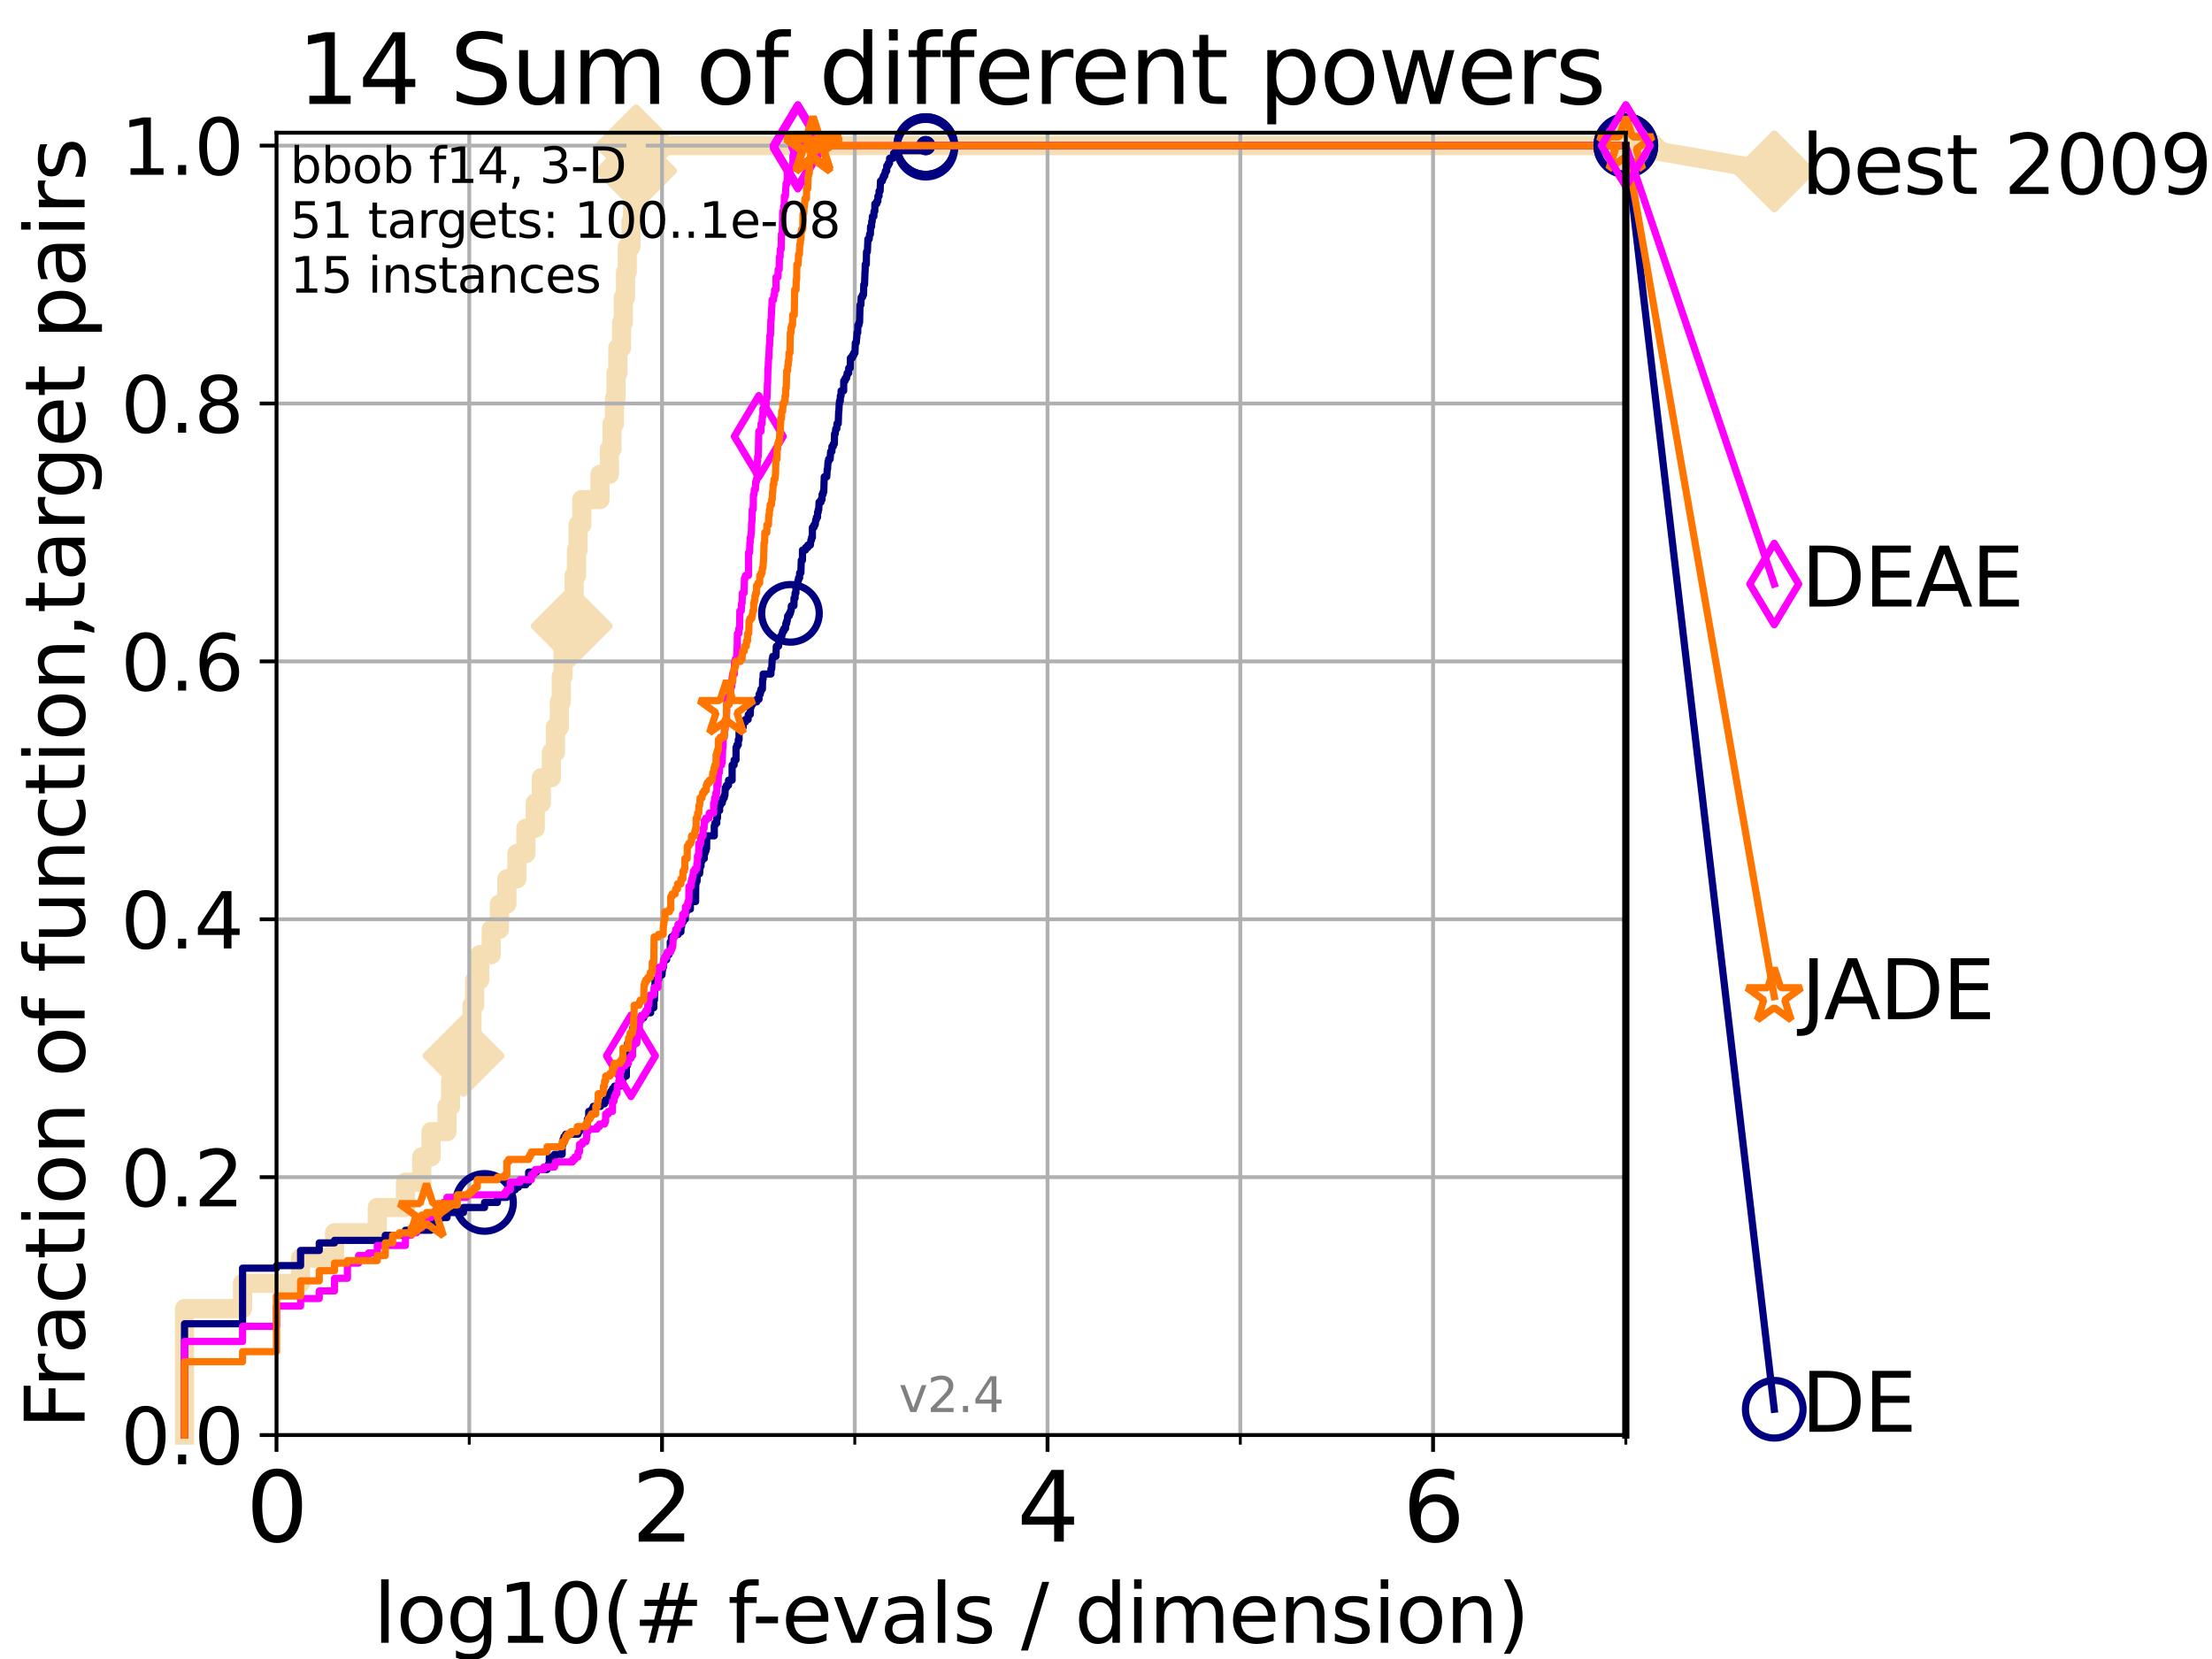 <?xml version="1.0" encoding="utf-8" standalone="no"?>
<!DOCTYPE svg PUBLIC "-//W3C//DTD SVG 1.1//EN"
  "http://www.w3.org/Graphics/SVG/1.1/DTD/svg11.dtd">
<svg height="345.6pt" version="1.1" viewBox="0 0 460.8 345.6" width="460.8pt" xmlns="http://www.w3.org/2000/svg" xmlns:xlink="http://www.w3.org/1999/xlink">
 <defs>
  <style type="text/css">*{stroke-linecap:butt;stroke-linejoin:round;}</style>
 </defs>
 <g id="figure_1">
  <g id="patch_1">
   <path d="M 0 345.6 
L 460.8 345.6 
L 460.8 0 
L 0 0 
z
" style="fill:#ffffff;"/>
  </g>
  <g id="axes_1">
   <g id="patch_2">
    <path d="M 57.6 298.944 
L 338.688 298.944 
L 338.688 27.648 
L 57.6 27.648 
z
" style="fill:#ffffff;"/>
   </g>
   <g id="line2d_1">
    <path d="M 38.441 298.944 
L 38.441 272.61 
L 50.529 272.61 
L 50.529 267.343 
L 62.617 267.343 
L 62.617 262.076 
L 69.688 262.076 
L 69.688 256.809 
L 78.596 256.809 
L 78.596 251.542 
L 84.464 251.542 
L 84.464 246.275 
L 87.85 246.275 
L 87.85 241.009 
L 89.79 241.009 
L 89.79 235.742 
L 93.122 235.742 
L 93.122 230.475 
L 93.864 230.475 
L 93.864 225.208 
L 95.918 225.208 
L 95.918 219.941 
L 96.552 219.941 
L 96.552 214.674 
L 98.327 214.674 
L 98.327 209.407 
L 98.881 209.407 
L 98.881 204.141 
L 99.938 204.141 
L 99.938 198.874 
L 102.331 198.874 
L 102.331 193.607 
L 104.034 193.607 
L 104.034 188.34 
L 105.585 188.34 
L 105.585 183.073 
L 107.68 183.073 
L 107.68 177.806 
L 109.55 177.806 
L 109.55 172.539 
L 111.506 172.539 
L 111.506 167.272 
L 112.779 167.272 
L 112.779 162.006 
L 114.86 162.006 
L 114.86 156.739 
L 115.711 156.739 
L 115.711 151.472 
L 116.523 151.472 
L 116.523 146.205 
L 116.914 146.205 
L 116.914 140.938 
L 117.298 140.938 
L 117.298 135.671 
L 118.04 135.671 
L 118.04 130.404 
L 119.097 130.404 
L 119.097 125.138 
L 119.603 125.138 
L 119.603 119.871 
L 120.094 119.871 
L 120.094 114.604 
L 120.414 114.604 
L 120.414 109.337 
L 121.189 109.337 
L 121.189 104.07 
L 124.989 104.07 
L 124.989 98.803 
L 126.948 98.803 
L 126.948 93.536 
L 127.485 93.536 
L 127.485 88.27 
L 128.006 88.27 
L 128.006 83.003 
L 128.311 83.003 
L 128.311 77.736 
L 128.709 77.736 
L 128.709 72.469 
L 129.48 72.469 
L 129.48 67.202 
L 129.853 67.202 
L 129.853 61.935 
L 130.309 61.935 
L 130.309 56.668 
L 130.665 56.668 
L 130.665 51.402 
L 131.44 51.402 
L 131.44 46.135 
L 131.774 46.135 
L 131.774 40.868 
L 132.101 40.868 
L 132.101 35.601 
L 132.502 35.601 
L 132.502 30.334 
L 338.688 30.334 
" style="fill:none;stroke:#f5deb3;stroke-linecap:square;stroke-width:4;"/>
   </g>
   <g id="line2d_2">
    <defs>
     <path d="M 0 7.778 
L 7.778 0 
L 0 -7.778 
L -7.778 0 
z
" id="m411c962ffe" style="stroke:#f5deb3;stroke-linejoin:miter;stroke-width:1.5;"/>
    </defs>
    <g>
     <use style="fill:#f5deb3;stroke:#f5deb3;stroke-linejoin:miter;stroke-width:1.5;" x="96.552" xlink:href="#m411c962ffe" y="219.941"/>
     <use style="fill:#f5deb3;stroke:#f5deb3;stroke-linejoin:miter;stroke-width:1.5;" x="119.097" xlink:href="#m411c962ffe" y="130.404"/>
     <use style="fill:#f5deb3;stroke:#f5deb3;stroke-linejoin:miter;stroke-width:1.5;" x="132.502" xlink:href="#m411c962ffe" y="35.601"/>
     <use style="fill:#f5deb3;stroke:#f5deb3;stroke-linejoin:miter;stroke-width:1.5;" x="132.502" xlink:href="#m411c962ffe" y="30.334"/>
     <use style="fill:#f5deb3;stroke:#f5deb3;stroke-linejoin:miter;stroke-width:1.5;" x="132.502" xlink:href="#m411c962ffe" y="30.334"/>
     <use style="fill:#f5deb3;stroke:#f5deb3;stroke-linejoin:miter;stroke-width:1.5;" x="338.688" xlink:href="#m411c962ffe" y="30.334"/>
    </g>
   </g>
   <g id="line2d_3">
    <path style="fill:none;stroke:#f5deb3;stroke-linecap:square;stroke-width:4;"/>
    <g/>
   </g>
   <g id="line2d_4">
    <path d="M 338.688 30.334 
L 369.608 35.706 
" style="fill:none;stroke:#f5deb3;stroke-linecap:square;stroke-width:4;"/>
    <g>
     <use style="fill:#f5deb3;stroke:#f5deb3;stroke-linejoin:miter;stroke-width:1.5;" x="338.688" xlink:href="#m411c962ffe" y="30.334"/>
     <use style="fill:#f5deb3;stroke:#f5deb3;stroke-linejoin:miter;stroke-width:1.5;" x="369.608" xlink:href="#m411c962ffe" y="35.706"/>
    </g>
   </g>
   <g id="matplotlib.axis_1">
    <g id="xtick_1">
     <g id="line2d_5">
      <path clip-path="url(#p7c6bc70df8)" d="M 57.6 298.944 
L 57.6 27.648 
" style="fill:none;stroke:#b0b0b0;stroke-linecap:square;stroke-width:0.8;"/>
     </g>
     <g id="line2d_6">
      <defs>
       <path d="M 0 0 
L 0 3.5 
" id="m37177281a4" style="stroke:#000000;stroke-width:0.8;"/>
      </defs>
      <g>
       <use style="stroke:#000000;stroke-width:0.8;" x="57.6" xlink:href="#m37177281a4" y="298.944"/>
      </g>
     </g>
     <g id="text_1">
      <!-- 0 -->
      <g transform="translate(51.237 321.141)scale(0.2 -0.2)">
       <defs>
        <path d="M 2034 4250 
Q 1547 4250 1301 3770 
Q 1056 3291 1056 2328 
Q 1056 1369 1301 889 
Q 1547 409 2034 409 
Q 2525 409 2770 889 
Q 3016 1369 3016 2328 
Q 3016 3291 2770 3770 
Q 2525 4250 2034 4250 
z
M 2034 4750 
Q 2819 4750 3233 4129 
Q 3647 3509 3647 2328 
Q 3647 1150 3233 529 
Q 2819 -91 2034 -91 
Q 1250 -91 836 529 
Q 422 1150 422 2328 
Q 422 3509 836 4129 
Q 1250 4750 2034 4750 
z
" id="DejaVuSans-30" transform="scale(0.016)"/>
       </defs>
       <use xlink:href="#DejaVuSans-30"/>
      </g>
     </g>
    </g>
    <g id="xtick_2">
     <g id="line2d_7">
      <path clip-path="url(#p7c6bc70df8)" d="M 137.911 298.944 
L 137.911 27.648 
" style="fill:none;stroke:#b0b0b0;stroke-linecap:square;stroke-width:0.8;"/>
     </g>
     <g id="line2d_8">
      <g>
       <use style="stroke:#000000;stroke-width:0.8;" x="137.911" xlink:href="#m37177281a4" y="298.944"/>
      </g>
     </g>
     <g id="text_2">
      <!-- 2 -->
      <g transform="translate(131.548 321.141)scale(0.2 -0.2)">
       <defs>
        <path d="M 1228 531 
L 3431 531 
L 3431 0 
L 469 0 
L 469 531 
Q 828 903 1448 1529 
Q 2069 2156 2228 2338 
Q 2531 2678 2651 2914 
Q 2772 3150 2772 3378 
Q 2772 3750 2511 3984 
Q 2250 4219 1831 4219 
Q 1534 4219 1204 4116 
Q 875 4013 500 3803 
L 500 4441 
Q 881 4594 1212 4672 
Q 1544 4750 1819 4750 
Q 2544 4750 2975 4387 
Q 3406 4025 3406 3419 
Q 3406 3131 3298 2873 
Q 3191 2616 2906 2266 
Q 2828 2175 2409 1742 
Q 1991 1309 1228 531 
z
" id="DejaVuSans-32" transform="scale(0.016)"/>
       </defs>
       <use xlink:href="#DejaVuSans-32"/>
      </g>
     </g>
    </g>
    <g id="xtick_3">
     <g id="line2d_9">
      <path clip-path="url(#p7c6bc70df8)" d="M 218.222 298.944 
L 218.222 27.648 
" style="fill:none;stroke:#b0b0b0;stroke-linecap:square;stroke-width:0.8;"/>
     </g>
     <g id="line2d_10">
      <g>
       <use style="stroke:#000000;stroke-width:0.8;" x="218.222" xlink:href="#m37177281a4" y="298.944"/>
      </g>
     </g>
     <g id="text_3">
      <!-- 4 -->
      <g transform="translate(211.859 321.141)scale(0.2 -0.2)">
       <defs>
        <path d="M 2419 4116 
L 825 1625 
L 2419 1625 
L 2419 4116 
z
M 2253 4666 
L 3047 4666 
L 3047 1625 
L 3713 1625 
L 3713 1100 
L 3047 1100 
L 3047 0 
L 2419 0 
L 2419 1100 
L 313 1100 
L 313 1709 
L 2253 4666 
z
" id="DejaVuSans-34" transform="scale(0.016)"/>
       </defs>
       <use xlink:href="#DejaVuSans-34"/>
      </g>
     </g>
    </g>
    <g id="xtick_4">
     <g id="line2d_11">
      <path clip-path="url(#p7c6bc70df8)" d="M 298.533 298.944 
L 298.533 27.648 
" style="fill:none;stroke:#b0b0b0;stroke-linecap:square;stroke-width:0.8;"/>
     </g>
     <g id="line2d_12">
      <g>
       <use style="stroke:#000000;stroke-width:0.8;" x="298.533" xlink:href="#m37177281a4" y="298.944"/>
      </g>
     </g>
     <g id="text_4">
      <!-- 6 -->
      <g transform="translate(292.17 321.141)scale(0.2 -0.2)">
       <defs>
        <path d="M 2113 2584 
Q 1688 2584 1439 2293 
Q 1191 2003 1191 1497 
Q 1191 994 1439 701 
Q 1688 409 2113 409 
Q 2538 409 2786 701 
Q 3034 994 3034 1497 
Q 3034 2003 2786 2293 
Q 2538 2584 2113 2584 
z
M 3366 4563 
L 3366 3988 
Q 3128 4100 2886 4159 
Q 2644 4219 2406 4219 
Q 1781 4219 1451 3797 
Q 1122 3375 1075 2522 
Q 1259 2794 1537 2939 
Q 1816 3084 2150 3084 
Q 2853 3084 3261 2657 
Q 3669 2231 3669 1497 
Q 3669 778 3244 343 
Q 2819 -91 2113 -91 
Q 1303 -91 875 529 
Q 447 1150 447 2328 
Q 447 3434 972 4092 
Q 1497 4750 2381 4750 
Q 2619 4750 2861 4703 
Q 3103 4656 3366 4563 
z
" id="DejaVuSans-36" transform="scale(0.016)"/>
       </defs>
       <use xlink:href="#DejaVuSans-36"/>
      </g>
     </g>
    </g>
    <g id="xtick_5">
     <g id="line2d_13">
      <path clip-path="url(#p7c6bc70df8)" d="M 97.755 298.944 
L 97.755 27.648 
" style="fill:none;stroke:#b0b0b0;stroke-linecap:square;stroke-width:0.8;"/>
     </g>
     <g id="line2d_14">
      <defs>
       <path d="M 0 0 
L 0 2 
" id="m5440d1e0c0" style="stroke:#000000;stroke-width:0.6;"/>
      </defs>
      <g>
       <use style="stroke:#000000;stroke-width:0.6;" x="97.755" xlink:href="#m5440d1e0c0" y="298.944"/>
      </g>
     </g>
    </g>
    <g id="xtick_6">
     <g id="line2d_15">
      <path clip-path="url(#p7c6bc70df8)" d="M 178.066 298.944 
L 178.066 27.648 
" style="fill:none;stroke:#b0b0b0;stroke-linecap:square;stroke-width:0.8;"/>
     </g>
     <g id="line2d_16">
      <g>
       <use style="stroke:#000000;stroke-width:0.6;" x="178.066" xlink:href="#m5440d1e0c0" y="298.944"/>
      </g>
     </g>
    </g>
    <g id="xtick_7">
     <g id="line2d_17">
      <path clip-path="url(#p7c6bc70df8)" d="M 258.377 298.944 
L 258.377 27.648 
" style="fill:none;stroke:#b0b0b0;stroke-linecap:square;stroke-width:0.8;"/>
     </g>
     <g id="line2d_18">
      <g>
       <use style="stroke:#000000;stroke-width:0.6;" x="258.377" xlink:href="#m5440d1e0c0" y="298.944"/>
      </g>
     </g>
    </g>
    <g id="xtick_8">
     <g id="line2d_19">
      <path clip-path="url(#p7c6bc70df8)" d="M 338.688 298.944 
L 338.688 27.648 
" style="fill:none;stroke:#b0b0b0;stroke-linecap:square;stroke-width:0.8;"/>
     </g>
     <g id="line2d_20">
      <g>
       <use style="stroke:#000000;stroke-width:0.6;" x="338.688" xlink:href="#m5440d1e0c0" y="298.944"/>
      </g>
     </g>
    </g>
    <g id="text_5">
     <!-- log10(# f-evals / dimension) -->
     <g transform="translate(77.764 342.218)scale(0.17 -0.17)">
      <defs>
       <path d="M 603 4863 
L 1178 4863 
L 1178 0 
L 603 0 
L 603 4863 
z
" id="DejaVuSans-6c" transform="scale(0.016)"/>
       <path d="M 1959 3097 
Q 1497 3097 1228 2736 
Q 959 2375 959 1747 
Q 959 1119 1226 758 
Q 1494 397 1959 397 
Q 2419 397 2687 759 
Q 2956 1122 2956 1747 
Q 2956 2369 2687 2733 
Q 2419 3097 1959 3097 
z
M 1959 3584 
Q 2709 3584 3137 3096 
Q 3566 2609 3566 1747 
Q 3566 888 3137 398 
Q 2709 -91 1959 -91 
Q 1206 -91 779 398 
Q 353 888 353 1747 
Q 353 2609 779 3096 
Q 1206 3584 1959 3584 
z
" id="DejaVuSans-6f" transform="scale(0.016)"/>
       <path d="M 2906 1791 
Q 2906 2416 2648 2759 
Q 2391 3103 1925 3103 
Q 1463 3103 1205 2759 
Q 947 2416 947 1791 
Q 947 1169 1205 825 
Q 1463 481 1925 481 
Q 2391 481 2648 825 
Q 2906 1169 2906 1791 
z
M 3481 434 
Q 3481 -459 3084 -895 
Q 2688 -1331 1869 -1331 
Q 1566 -1331 1297 -1286 
Q 1028 -1241 775 -1147 
L 775 -588 
Q 1028 -725 1275 -790 
Q 1522 -856 1778 -856 
Q 2344 -856 2625 -561 
Q 2906 -266 2906 331 
L 2906 616 
Q 2728 306 2450 153 
Q 2172 0 1784 0 
Q 1141 0 747 490 
Q 353 981 353 1791 
Q 353 2603 747 3093 
Q 1141 3584 1784 3584 
Q 2172 3584 2450 3431 
Q 2728 3278 2906 2969 
L 2906 3500 
L 3481 3500 
L 3481 434 
z
" id="DejaVuSans-67" transform="scale(0.016)"/>
       <path d="M 794 531 
L 1825 531 
L 1825 4091 
L 703 3866 
L 703 4441 
L 1819 4666 
L 2450 4666 
L 2450 531 
L 3481 531 
L 3481 0 
L 794 0 
L 794 531 
z
" id="DejaVuSans-31" transform="scale(0.016)"/>
       <path d="M 1984 4856 
Q 1566 4138 1362 3434 
Q 1159 2731 1159 2009 
Q 1159 1288 1364 580 
Q 1569 -128 1984 -844 
L 1484 -844 
Q 1016 -109 783 600 
Q 550 1309 550 2009 
Q 550 2706 781 3412 
Q 1013 4119 1484 4856 
L 1984 4856 
z
" id="DejaVuSans-28" transform="scale(0.016)"/>
       <path d="M 3272 2816 
L 2363 2816 
L 2100 1772 
L 3016 1772 
L 3272 2816 
z
M 2803 4594 
L 2478 3297 
L 3391 3297 
L 3719 4594 
L 4219 4594 
L 3897 3297 
L 4872 3297 
L 4872 2816 
L 3775 2816 
L 3519 1772 
L 4513 1772 
L 4513 1294 
L 3397 1294 
L 3072 0 
L 2572 0 
L 2894 1294 
L 1978 1294 
L 1656 0 
L 1153 0 
L 1478 1294 
L 494 1294 
L 494 1772 
L 1594 1772 
L 1856 2816 
L 850 2816 
L 850 3297 
L 1978 3297 
L 2297 4594 
L 2803 4594 
z
" id="DejaVuSans-23" transform="scale(0.016)"/>
       <path id="DejaVuSans-20" transform="scale(0.016)"/>
       <path d="M 2375 4863 
L 2375 4384 
L 1825 4384 
Q 1516 4384 1395 4259 
Q 1275 4134 1275 3809 
L 1275 3500 
L 2222 3500 
L 2222 3053 
L 1275 3053 
L 1275 0 
L 697 0 
L 697 3053 
L 147 3053 
L 147 3500 
L 697 3500 
L 697 3744 
Q 697 4328 969 4595 
Q 1241 4863 1831 4863 
L 2375 4863 
z
" id="DejaVuSans-66" transform="scale(0.016)"/>
       <path d="M 313 2009 
L 1997 2009 
L 1997 1497 
L 313 1497 
L 313 2009 
z
" id="DejaVuSans-2d" transform="scale(0.016)"/>
       <path d="M 3597 1894 
L 3597 1613 
L 953 1613 
Q 991 1019 1311 708 
Q 1631 397 2203 397 
Q 2534 397 2845 478 
Q 3156 559 3463 722 
L 3463 178 
Q 3153 47 2828 -22 
Q 2503 -91 2169 -91 
Q 1331 -91 842 396 
Q 353 884 353 1716 
Q 353 2575 817 3079 
Q 1281 3584 2069 3584 
Q 2775 3584 3186 3129 
Q 3597 2675 3597 1894 
z
M 3022 2063 
Q 3016 2534 2758 2815 
Q 2500 3097 2075 3097 
Q 1594 3097 1305 2825 
Q 1016 2553 972 2059 
L 3022 2063 
z
" id="DejaVuSans-65" transform="scale(0.016)"/>
       <path d="M 191 3500 
L 800 3500 
L 1894 563 
L 2988 3500 
L 3597 3500 
L 2284 0 
L 1503 0 
L 191 3500 
z
" id="DejaVuSans-76" transform="scale(0.016)"/>
       <path d="M 2194 1759 
Q 1497 1759 1228 1600 
Q 959 1441 959 1056 
Q 959 750 1161 570 
Q 1363 391 1709 391 
Q 2188 391 2477 730 
Q 2766 1069 2766 1631 
L 2766 1759 
L 2194 1759 
z
M 3341 1997 
L 3341 0 
L 2766 0 
L 2766 531 
Q 2569 213 2275 61 
Q 1981 -91 1556 -91 
Q 1019 -91 701 211 
Q 384 513 384 1019 
Q 384 1609 779 1909 
Q 1175 2209 1959 2209 
L 2766 2209 
L 2766 2266 
Q 2766 2663 2505 2880 
Q 2244 3097 1772 3097 
Q 1472 3097 1187 3025 
Q 903 2953 641 2809 
L 641 3341 
Q 956 3463 1253 3523 
Q 1550 3584 1831 3584 
Q 2591 3584 2966 3190 
Q 3341 2797 3341 1997 
z
" id="DejaVuSans-61" transform="scale(0.016)"/>
       <path d="M 2834 3397 
L 2834 2853 
Q 2591 2978 2328 3040 
Q 2066 3103 1784 3103 
Q 1356 3103 1142 2972 
Q 928 2841 928 2578 
Q 928 2378 1081 2264 
Q 1234 2150 1697 2047 
L 1894 2003 
Q 2506 1872 2764 1633 
Q 3022 1394 3022 966 
Q 3022 478 2636 193 
Q 2250 -91 1575 -91 
Q 1294 -91 989 -36 
Q 684 19 347 128 
L 347 722 
Q 666 556 975 473 
Q 1284 391 1588 391 
Q 1994 391 2212 530 
Q 2431 669 2431 922 
Q 2431 1156 2273 1281 
Q 2116 1406 1581 1522 
L 1381 1569 
Q 847 1681 609 1914 
Q 372 2147 372 2553 
Q 372 3047 722 3315 
Q 1072 3584 1716 3584 
Q 2034 3584 2315 3537 
Q 2597 3491 2834 3397 
z
" id="DejaVuSans-73" transform="scale(0.016)"/>
       <path d="M 1625 4666 
L 2156 4666 
L 531 -594 
L 0 -594 
L 1625 4666 
z
" id="DejaVuSans-2f" transform="scale(0.016)"/>
       <path d="M 2906 2969 
L 2906 4863 
L 3481 4863 
L 3481 0 
L 2906 0 
L 2906 525 
Q 2725 213 2448 61 
Q 2172 -91 1784 -91 
Q 1150 -91 751 415 
Q 353 922 353 1747 
Q 353 2572 751 3078 
Q 1150 3584 1784 3584 
Q 2172 3584 2448 3432 
Q 2725 3281 2906 2969 
z
M 947 1747 
Q 947 1113 1208 752 
Q 1469 391 1925 391 
Q 2381 391 2643 752 
Q 2906 1113 2906 1747 
Q 2906 2381 2643 2742 
Q 2381 3103 1925 3103 
Q 1469 3103 1208 2742 
Q 947 2381 947 1747 
z
" id="DejaVuSans-64" transform="scale(0.016)"/>
       <path d="M 603 3500 
L 1178 3500 
L 1178 0 
L 603 0 
L 603 3500 
z
M 603 4863 
L 1178 4863 
L 1178 4134 
L 603 4134 
L 603 4863 
z
" id="DejaVuSans-69" transform="scale(0.016)"/>
       <path d="M 3328 2828 
Q 3544 3216 3844 3400 
Q 4144 3584 4550 3584 
Q 5097 3584 5394 3201 
Q 5691 2819 5691 2113 
L 5691 0 
L 5113 0 
L 5113 2094 
Q 5113 2597 4934 2840 
Q 4756 3084 4391 3084 
Q 3944 3084 3684 2787 
Q 3425 2491 3425 1978 
L 3425 0 
L 2847 0 
L 2847 2094 
Q 2847 2600 2669 2842 
Q 2491 3084 2119 3084 
Q 1678 3084 1418 2786 
Q 1159 2488 1159 1978 
L 1159 0 
L 581 0 
L 581 3500 
L 1159 3500 
L 1159 2956 
Q 1356 3278 1631 3431 
Q 1906 3584 2284 3584 
Q 2666 3584 2933 3390 
Q 3200 3197 3328 2828 
z
" id="DejaVuSans-6d" transform="scale(0.016)"/>
       <path d="M 3513 2113 
L 3513 0 
L 2938 0 
L 2938 2094 
Q 2938 2591 2744 2837 
Q 2550 3084 2163 3084 
Q 1697 3084 1428 2787 
Q 1159 2491 1159 1978 
L 1159 0 
L 581 0 
L 581 3500 
L 1159 3500 
L 1159 2956 
Q 1366 3272 1645 3428 
Q 1925 3584 2291 3584 
Q 2894 3584 3203 3211 
Q 3513 2838 3513 2113 
z
" id="DejaVuSans-6e" transform="scale(0.016)"/>
       <path d="M 513 4856 
L 1013 4856 
Q 1481 4119 1714 3412 
Q 1947 2706 1947 2009 
Q 1947 1309 1714 600 
Q 1481 -109 1013 -844 
L 513 -844 
Q 928 -128 1133 580 
Q 1338 1288 1338 2009 
Q 1338 2731 1133 3434 
Q 928 4138 513 4856 
z
" id="DejaVuSans-29" transform="scale(0.016)"/>
      </defs>
      <use xlink:href="#DejaVuSans-6c"/>
      <use x="27.783" xlink:href="#DejaVuSans-6f"/>
      <use x="88.965" xlink:href="#DejaVuSans-67"/>
      <use x="152.441" xlink:href="#DejaVuSans-31"/>
      <use x="216.064" xlink:href="#DejaVuSans-30"/>
      <use x="279.688" xlink:href="#DejaVuSans-28"/>
      <use x="318.701" xlink:href="#DejaVuSans-23"/>
      <use x="402.49" xlink:href="#DejaVuSans-20"/>
      <use x="434.277" xlink:href="#DejaVuSans-66"/>
      <use x="463.982" xlink:href="#DejaVuSans-2d"/>
      <use x="500.066" xlink:href="#DejaVuSans-65"/>
      <use x="561.59" xlink:href="#DejaVuSans-76"/>
      <use x="620.77" xlink:href="#DejaVuSans-61"/>
      <use x="682.049" xlink:href="#DejaVuSans-6c"/>
      <use x="709.832" xlink:href="#DejaVuSans-73"/>
      <use x="761.932" xlink:href="#DejaVuSans-20"/>
      <use x="793.719" xlink:href="#DejaVuSans-2f"/>
      <use x="827.41" xlink:href="#DejaVuSans-20"/>
      <use x="859.197" xlink:href="#DejaVuSans-64"/>
      <use x="922.674" xlink:href="#DejaVuSans-69"/>
      <use x="950.457" xlink:href="#DejaVuSans-6d"/>
      <use x="1047.869" xlink:href="#DejaVuSans-65"/>
      <use x="1109.393" xlink:href="#DejaVuSans-6e"/>
      <use x="1172.771" xlink:href="#DejaVuSans-73"/>
      <use x="1224.871" xlink:href="#DejaVuSans-69"/>
      <use x="1252.654" xlink:href="#DejaVuSans-6f"/>
      <use x="1313.836" xlink:href="#DejaVuSans-6e"/>
      <use x="1377.215" xlink:href="#DejaVuSans-29"/>
     </g>
    </g>
   </g>
   <g id="matplotlib.axis_2">
    <g id="ytick_1">
     <g id="line2d_21">
      <path clip-path="url(#p7c6bc70df8)" d="M 57.6 298.944 
L 338.688 298.944 
" style="fill:none;stroke:#b0b0b0;stroke-linecap:square;stroke-width:0.8;"/>
     </g>
     <g id="line2d_22">
      <defs>
       <path d="M 0 0 
L -3.5 0 
" id="md7e2c18576" style="stroke:#000000;stroke-width:0.8;"/>
      </defs>
      <g>
       <use style="stroke:#000000;stroke-width:0.8;" x="57.6" xlink:href="#md7e2c18576" y="298.944"/>
      </g>
     </g>
     <g id="text_6">
      <!-- 0.0 -->
      <g transform="translate(25.155 305.023)scale(0.16 -0.16)">
       <defs>
        <path d="M 684 794 
L 1344 794 
L 1344 0 
L 684 0 
L 684 794 
z
" id="DejaVuSans-2e" transform="scale(0.016)"/>
       </defs>
       <use xlink:href="#DejaVuSans-30"/>
       <use x="63.623" xlink:href="#DejaVuSans-2e"/>
       <use x="95.41" xlink:href="#DejaVuSans-30"/>
      </g>
     </g>
    </g>
    <g id="ytick_2">
     <g id="line2d_23">
      <path clip-path="url(#p7c6bc70df8)" d="M 57.6 245.222 
L 338.688 245.222 
" style="fill:none;stroke:#b0b0b0;stroke-linecap:square;stroke-width:0.8;"/>
     </g>
     <g id="line2d_24">
      <g>
       <use style="stroke:#000000;stroke-width:0.8;" x="57.6" xlink:href="#md7e2c18576" y="245.222"/>
      </g>
     </g>
     <g id="text_7">
      <!-- 0.2 -->
      <g transform="translate(25.155 251.301)scale(0.16 -0.16)">
       <use xlink:href="#DejaVuSans-30"/>
       <use x="63.623" xlink:href="#DejaVuSans-2e"/>
       <use x="95.41" xlink:href="#DejaVuSans-32"/>
      </g>
     </g>
    </g>
    <g id="ytick_3">
     <g id="line2d_25">
      <path clip-path="url(#p7c6bc70df8)" d="M 57.6 191.5 
L 338.688 191.5 
" style="fill:none;stroke:#b0b0b0;stroke-linecap:square;stroke-width:0.8;"/>
     </g>
     <g id="line2d_26">
      <g>
       <use style="stroke:#000000;stroke-width:0.8;" x="57.6" xlink:href="#md7e2c18576" y="191.5"/>
      </g>
     </g>
     <g id="text_8">
      <!-- 0.4 -->
      <g transform="translate(25.155 197.579)scale(0.16 -0.16)">
       <use xlink:href="#DejaVuSans-30"/>
       <use x="63.623" xlink:href="#DejaVuSans-2e"/>
       <use x="95.41" xlink:href="#DejaVuSans-34"/>
      </g>
     </g>
    </g>
    <g id="ytick_4">
     <g id="line2d_27">
      <path clip-path="url(#p7c6bc70df8)" d="M 57.6 137.778 
L 338.688 137.778 
" style="fill:none;stroke:#b0b0b0;stroke-linecap:square;stroke-width:0.8;"/>
     </g>
     <g id="line2d_28">
      <g>
       <use style="stroke:#000000;stroke-width:0.8;" x="57.6" xlink:href="#md7e2c18576" y="137.778"/>
      </g>
     </g>
     <g id="text_9">
      <!-- 0.6 -->
      <g transform="translate(25.155 143.857)scale(0.16 -0.16)">
       <use xlink:href="#DejaVuSans-30"/>
       <use x="63.623" xlink:href="#DejaVuSans-2e"/>
       <use x="95.41" xlink:href="#DejaVuSans-36"/>
      </g>
     </g>
    </g>
    <g id="ytick_5">
     <g id="line2d_29">
      <path clip-path="url(#p7c6bc70df8)" d="M 57.6 84.056 
L 338.688 84.056 
" style="fill:none;stroke:#b0b0b0;stroke-linecap:square;stroke-width:0.8;"/>
     </g>
     <g id="line2d_30">
      <g>
       <use style="stroke:#000000;stroke-width:0.8;" x="57.6" xlink:href="#md7e2c18576" y="84.056"/>
      </g>
     </g>
     <g id="text_10">
      <!-- 0.8 -->
      <g transform="translate(25.155 90.135)scale(0.16 -0.16)">
       <defs>
        <path d="M 2034 2216 
Q 1584 2216 1326 1975 
Q 1069 1734 1069 1313 
Q 1069 891 1326 650 
Q 1584 409 2034 409 
Q 2484 409 2743 651 
Q 3003 894 3003 1313 
Q 3003 1734 2745 1975 
Q 2488 2216 2034 2216 
z
M 1403 2484 
Q 997 2584 770 2862 
Q 544 3141 544 3541 
Q 544 4100 942 4425 
Q 1341 4750 2034 4750 
Q 2731 4750 3128 4425 
Q 3525 4100 3525 3541 
Q 3525 3141 3298 2862 
Q 3072 2584 2669 2484 
Q 3125 2378 3379 2068 
Q 3634 1759 3634 1313 
Q 3634 634 3220 271 
Q 2806 -91 2034 -91 
Q 1263 -91 848 271 
Q 434 634 434 1313 
Q 434 1759 690 2068 
Q 947 2378 1403 2484 
z
M 1172 3481 
Q 1172 3119 1398 2916 
Q 1625 2713 2034 2713 
Q 2441 2713 2670 2916 
Q 2900 3119 2900 3481 
Q 2900 3844 2670 4047 
Q 2441 4250 2034 4250 
Q 1625 4250 1398 4047 
Q 1172 3844 1172 3481 
z
" id="DejaVuSans-38" transform="scale(0.016)"/>
       </defs>
       <use xlink:href="#DejaVuSans-30"/>
       <use x="63.623" xlink:href="#DejaVuSans-2e"/>
       <use x="95.41" xlink:href="#DejaVuSans-38"/>
      </g>
     </g>
    </g>
    <g id="ytick_6">
     <g id="line2d_31">
      <path clip-path="url(#p7c6bc70df8)" d="M 57.6 30.334 
L 338.688 30.334 
" style="fill:none;stroke:#b0b0b0;stroke-linecap:square;stroke-width:0.8;"/>
     </g>
     <g id="line2d_32">
      <g>
       <use style="stroke:#000000;stroke-width:0.8;" x="57.6" xlink:href="#md7e2c18576" y="30.334"/>
      </g>
     </g>
     <g id="text_11">
      <!-- 1.0 -->
      <g transform="translate(25.155 36.413)scale(0.16 -0.16)">
       <use xlink:href="#DejaVuSans-31"/>
       <use x="63.623" xlink:href="#DejaVuSans-2e"/>
       <use x="95.41" xlink:href="#DejaVuSans-30"/>
      </g>
     </g>
    </g>
    <g id="text_12">
     <!-- Fraction of function,target pairs -->
     <g transform="translate(17.62 297.681)rotate(-90)scale(0.17 -0.17)">
      <defs>
       <path d="M 628 4666 
L 3309 4666 
L 3309 4134 
L 1259 4134 
L 1259 2759 
L 3109 2759 
L 3109 2228 
L 1259 2228 
L 1259 0 
L 628 0 
L 628 4666 
z
" id="DejaVuSans-46" transform="scale(0.016)"/>
       <path d="M 2631 2963 
Q 2534 3019 2420 3045 
Q 2306 3072 2169 3072 
Q 1681 3072 1420 2755 
Q 1159 2438 1159 1844 
L 1159 0 
L 581 0 
L 581 3500 
L 1159 3500 
L 1159 2956 
Q 1341 3275 1631 3429 
Q 1922 3584 2338 3584 
Q 2397 3584 2469 3576 
Q 2541 3569 2628 3553 
L 2631 2963 
z
" id="DejaVuSans-72" transform="scale(0.016)"/>
       <path d="M 3122 3366 
L 3122 2828 
Q 2878 2963 2633 3030 
Q 2388 3097 2138 3097 
Q 1578 3097 1268 2742 
Q 959 2388 959 1747 
Q 959 1106 1268 751 
Q 1578 397 2138 397 
Q 2388 397 2633 464 
Q 2878 531 3122 666 
L 3122 134 
Q 2881 22 2623 -34 
Q 2366 -91 2075 -91 
Q 1284 -91 818 406 
Q 353 903 353 1747 
Q 353 2603 823 3093 
Q 1294 3584 2113 3584 
Q 2378 3584 2631 3529 
Q 2884 3475 3122 3366 
z
" id="DejaVuSans-63" transform="scale(0.016)"/>
       <path d="M 1172 4494 
L 1172 3500 
L 2356 3500 
L 2356 3053 
L 1172 3053 
L 1172 1153 
Q 1172 725 1289 603 
Q 1406 481 1766 481 
L 2356 481 
L 2356 0 
L 1766 0 
Q 1100 0 847 248 
Q 594 497 594 1153 
L 594 3053 
L 172 3053 
L 172 3500 
L 594 3500 
L 594 4494 
L 1172 4494 
z
" id="DejaVuSans-74" transform="scale(0.016)"/>
       <path d="M 544 1381 
L 544 3500 
L 1119 3500 
L 1119 1403 
Q 1119 906 1312 657 
Q 1506 409 1894 409 
Q 2359 409 2629 706 
Q 2900 1003 2900 1516 
L 2900 3500 
L 3475 3500 
L 3475 0 
L 2900 0 
L 2900 538 
Q 2691 219 2414 64 
Q 2138 -91 1772 -91 
Q 1169 -91 856 284 
Q 544 659 544 1381 
z
M 1991 3584 
L 1991 3584 
z
" id="DejaVuSans-75" transform="scale(0.016)"/>
       <path d="M 750 794 
L 1409 794 
L 1409 256 
L 897 -744 
L 494 -744 
L 750 256 
L 750 794 
z
" id="DejaVuSans-2c" transform="scale(0.016)"/>
       <path d="M 1159 525 
L 1159 -1331 
L 581 -1331 
L 581 3500 
L 1159 3500 
L 1159 2969 
Q 1341 3281 1617 3432 
Q 1894 3584 2278 3584 
Q 2916 3584 3314 3078 
Q 3713 2572 3713 1747 
Q 3713 922 3314 415 
Q 2916 -91 2278 -91 
Q 1894 -91 1617 61 
Q 1341 213 1159 525 
z
M 3116 1747 
Q 3116 2381 2855 2742 
Q 2594 3103 2138 3103 
Q 1681 3103 1420 2742 
Q 1159 2381 1159 1747 
Q 1159 1113 1420 752 
Q 1681 391 2138 391 
Q 2594 391 2855 752 
Q 3116 1113 3116 1747 
z
" id="DejaVuSans-70" transform="scale(0.016)"/>
      </defs>
      <use xlink:href="#DejaVuSans-46"/>
      <use x="50.27" xlink:href="#DejaVuSans-72"/>
      <use x="91.383" xlink:href="#DejaVuSans-61"/>
      <use x="152.662" xlink:href="#DejaVuSans-63"/>
      <use x="207.643" xlink:href="#DejaVuSans-74"/>
      <use x="246.852" xlink:href="#DejaVuSans-69"/>
      <use x="274.635" xlink:href="#DejaVuSans-6f"/>
      <use x="335.816" xlink:href="#DejaVuSans-6e"/>
      <use x="399.195" xlink:href="#DejaVuSans-20"/>
      <use x="430.982" xlink:href="#DejaVuSans-6f"/>
      <use x="492.164" xlink:href="#DejaVuSans-66"/>
      <use x="527.369" xlink:href="#DejaVuSans-20"/>
      <use x="559.156" xlink:href="#DejaVuSans-66"/>
      <use x="594.361" xlink:href="#DejaVuSans-75"/>
      <use x="657.74" xlink:href="#DejaVuSans-6e"/>
      <use x="721.119" xlink:href="#DejaVuSans-63"/>
      <use x="776.1" xlink:href="#DejaVuSans-74"/>
      <use x="815.309" xlink:href="#DejaVuSans-69"/>
      <use x="843.092" xlink:href="#DejaVuSans-6f"/>
      <use x="904.273" xlink:href="#DejaVuSans-6e"/>
      <use x="967.652" xlink:href="#DejaVuSans-2c"/>
      <use x="999.439" xlink:href="#DejaVuSans-74"/>
      <use x="1038.648" xlink:href="#DejaVuSans-61"/>
      <use x="1099.928" xlink:href="#DejaVuSans-72"/>
      <use x="1139.291" xlink:href="#DejaVuSans-67"/>
      <use x="1202.768" xlink:href="#DejaVuSans-65"/>
      <use x="1264.291" xlink:href="#DejaVuSans-74"/>
      <use x="1303.5" xlink:href="#DejaVuSans-20"/>
      <use x="1335.287" xlink:href="#DejaVuSans-70"/>
      <use x="1398.764" xlink:href="#DejaVuSans-61"/>
      <use x="1460.043" xlink:href="#DejaVuSans-69"/>
      <use x="1487.826" xlink:href="#DejaVuSans-72"/>
      <use x="1528.939" xlink:href="#DejaVuSans-73"/>
     </g>
    </g>
   </g>
   <g id="line2d_33">
    <defs>
     <path d="M 0 1.5 
C 0.398 1.5 0.779 1.342 1.061 1.061 
C 1.342 0.779 1.5 0.398 1.5 0 
C 1.5 -0.398 1.342 -0.779 1.061 -1.061 
C 0.779 -1.342 0.398 -1.5 0 -1.5 
C -0.398 -1.5 -0.779 -1.342 -1.061 -1.061 
C -1.342 -0.779 -1.5 -0.398 -1.5 0 
C -1.5 0.398 -1.342 0.779 -1.061 1.061 
C -0.779 1.342 -0.398 1.5 0 1.5 
z
" id="mddab53909a" style="stroke:#f5deb3;"/>
    </defs>
    <g>
     <use style="fill:#f5deb3;stroke:#f5deb3;" x="132.502" xlink:href="#mddab53909a" y="30.334"/>
     <use style="fill:#f5deb3;stroke:#f5deb3;" x="132.502" xlink:href="#mddab53909a" y="30.334"/>
    </g>
   </g>
   <g id="line2d_34">
    <defs>
     <path d="M 0 1.5 
C 0.398 1.5 0.779 1.342 1.061 1.061 
C 1.342 0.779 1.5 0.398 1.5 0 
C 1.5 -0.398 1.342 -0.779 1.061 -1.061 
C 0.779 -1.342 0.398 -1.5 0 -1.5 
C -0.398 -1.5 -0.779 -1.342 -1.061 -1.061 
C -1.342 -0.779 -1.5 -0.398 -1.5 0 
C -1.5 0.398 -1.342 0.779 -1.061 1.061 
C -0.779 1.342 -0.398 1.5 0 1.5 
z
" id="mc2504f8490" style="stroke:#000080;"/>
    </defs>
    <g>
     <use style="fill:#000080;stroke:#000080;" x="192.848" xlink:href="#mc2504f8490" y="30.334"/>
     <use style="fill:#000080;stroke:#000080;" x="192.848" xlink:href="#mc2504f8490" y="30.334"/>
    </g>
   </g>
   <g id="line2d_35">
    <path d="M 38.441 298.944 
L 38.441 275.77 
L 50.529 275.77 
L 50.529 264.183 
L 57.6 264.183 
L 57.6 263.656 
L 62.617 263.656 
L 62.617 260.496 
L 66.508 260.496 
L 66.508 258.916 
L 69.688 258.916 
L 69.688 258.389 
L 80.259 258.389 
L 80.259 257.336 
L 84.464 257.336 
L 84.464 256.282 
L 89.79 256.282 
L 89.79 254.702 
L 90.684 254.702 
L 90.684 254.176 
L 91.535 254.176 
L 91.535 253.649 
L 93.122 253.649 
L 93.122 252.596 
L 96.552 252.596 
L 96.552 251.542 
L 100.935 251.542 
L 100.935 250.489 
L 103.623 250.489 
L 103.623 249.436 
L 105.585 249.436 
L 105.585 248.909 
L 105.952 248.909 
L 105.952 247.855 
L 107.348 247.855 
L 107.348 247.329 
L 108.006 247.329 
L 108.006 246.802 
L 109.55 246.802 
L 109.55 246.275 
L 110.132 246.275 
L 110.132 244.169 
L 111.768 244.169 
L 111.768 243.642 
L 113.966 243.642 
L 113.966 243.115 
L 114.194 243.115 
L 114.194 242.589 
L 114.419 242.589 
L 114.419 241.009 
L 115.502 241.009 
L 115.502 240.482 
L 117.107 240.482 
L 117.107 238.375 
L 117.298 238.375 
L 117.298 237.322 
L 117.486 237.322 
L 117.486 236.795 
L 117.857 236.795 
L 117.857 236.268 
L 120.414 236.268 
L 120.414 235.742 
L 120.728 235.742 
L 120.728 235.215 
L 121.785 235.215 
L 121.785 234.688 
L 122.076 234.688 
L 122.076 234.162 
L 122.362 234.162 
L 122.362 233.108 
L 122.643 233.108 
L 122.643 231.528 
L 123.327 231.528 
L 123.327 231.001 
L 123.594 231.001 
L 123.594 230.475 
L 125.111 230.475 
L 125.111 229.948 
L 125.939 229.948 
L 125.939 229.421 
L 126.282 229.421 
L 126.282 228.368 
L 126.948 228.368 
L 126.948 227.841 
L 127.272 227.841 
L 127.272 227.315 
L 127.59 227.315 
L 127.59 226.788 
L 128.006 226.788 
L 128.006 226.261 
L 129.195 226.261 
L 129.195 225.735 
L 129.386 225.735 
L 129.386 225.208 
L 129.668 225.208 
L 129.668 224.681 
L 129.853 224.681 
L 129.853 224.155 
L 130.488 224.155 
L 130.488 222.048 
L 130.665 222.048 
L 130.752 217.308 
L 131.185 217.308 
L 131.185 216.781 
L 131.607 216.781 
L 131.607 215.728 
L 131.774 215.728 
L 131.774 214.148 
L 133.125 214.148 
L 133.201 212.567 
L 133.428 212.567 
L 133.428 212.041 
L 134.092 212.041 
L 134.092 211.514 
L 134.379 211.514 
L 134.379 210.987 
L 135.549 210.987 
L 135.549 209.934 
L 136.202 209.934 
L 136.202 208.354 
L 136.33 208.354 
L 136.393 205.194 
L 136.457 205.194 
L 136.457 204.141 
L 137.199 204.141 
L 137.199 203.087 
L 137.911 203.087 
L 137.969 202.034 
L 138.027 202.034 
L 138.027 201.507 
L 138.199 201.507 
L 138.199 200.454 
L 138.313 200.454 
L 138.313 199.927 
L 138.872 199.927 
L 138.872 198.874 
L 139.36 198.874 
L 139.36 198.347 
L 139.626 198.347 
L 139.626 196.24 
L 139.835 196.24 
L 139.887 195.187 
L 140.449 195.187 
L 140.449 194.66 
L 141.283 194.66 
L 141.283 194.133 
L 141.849 194.133 
L 141.849 193.08 
L 141.987 193.08 
L 142.033 192.027 
L 142.352 192.027 
L 142.352 191.5 
L 142.753 191.5 
L 142.753 189.92 
L 143.058 189.92 
L 143.058 189.393 
L 143.82 189.393 
L 143.82 187.813 
L 144.904 187.813 
L 144.943 184.126 
L 145.021 184.126 
L 145.021 183.6 
L 145.213 183.6 
L 145.251 182.02 
L 145.74 182.02 
L 145.851 180.44 
L 146.035 180.44 
L 146.035 179.386 
L 146.252 179.386 
L 146.252 178.86 
L 146.714 178.86 
L 146.714 177.806 
L 146.854 177.806 
L 146.854 177.28 
L 147.062 177.28 
L 147.062 176.753 
L 147.199 176.753 
L 147.233 174.119 
L 148.796 174.119 
L 148.796 172.013 
L 148.92 172.013 
L 148.92 171.486 
L 149.317 171.486 
L 149.317 170.433 
L 149.468 170.433 
L 149.468 168.853 
L 149.911 168.853 
L 149.911 167.799 
L 150.086 167.799 
L 150.086 167.272 
L 150.458 167.272 
L 150.458 166.746 
L 150.599 166.746 
L 150.599 166.219 
L 150.877 166.219 
L 150.877 165.692 
L 151.015 165.692 
L 151.07 164.112 
L 151.341 164.112 
L 151.341 163.586 
L 151.766 163.586 
L 151.766 162.532 
L 152.512 162.532 
L 152.512 159.372 
L 152.934 159.372 
L 152.934 158.319 
L 153.323 158.319 
L 153.323 155.685 
L 153.514 155.685 
L 153.514 155.159 
L 153.797 155.159 
L 153.797 154.105 
L 153.96 154.105 
L 153.96 152.525 
L 154.167 152.525 
L 154.167 151.999 
L 154.597 151.999 
L 154.597 151.472 
L 154.819 151.472 
L 154.819 150.419 
L 155.275 150.419 
L 155.275 149.892 
L 155.846 149.892 
L 155.887 148.838 
L 156.297 148.838 
L 156.338 147.258 
L 156.499 147.258 
L 156.499 146.732 
L 156.796 146.732 
L 156.796 146.205 
L 157.66 146.205 
L 157.66 145.678 
L 158.123 145.678 
L 158.141 144.625 
L 158.376 144.625 
L 158.376 144.098 
L 158.519 144.098 
L 158.519 143.572 
L 158.82 143.572 
L 158.872 141.465 
L 158.977 141.465 
L 158.977 140.411 
L 160.601 140.411 
L 160.601 139.358 
L 160.759 139.358 
L 160.868 137.251 
L 160.977 137.251 
L 160.977 136.725 
L 161.645 136.725 
L 161.72 134.618 
L 162.188 134.618 
L 162.26 133.565 
L 162.332 133.565 
L 162.332 133.038 
L 162.616 133.038 
L 162.616 132.511 
L 162.882 132.511 
L 162.882 131.985 
L 163.034 131.985 
L 163.034 131.458 
L 163.307 131.458 
L 163.307 130.931 
L 163.643 130.931 
L 163.696 129.878 
L 163.881 129.878 
L 163.881 129.351 
L 163.998 129.351 
L 164.089 128.298 
L 164.423 128.298 
L 164.423 127.771 
L 164.663 127.771 
L 164.663 127.244 
L 164.812 127.244 
L 164.85 126.191 
L 165.399 126.191 
L 165.399 124.611 
L 165.626 124.611 
L 165.626 123.558 
L 165.803 123.558 
L 165.803 122.504 
L 165.967 122.504 
L 165.967 121.977 
L 166.209 121.977 
L 166.209 120.924 
L 166.346 120.924 
L 166.346 120.397 
L 166.573 120.397 
L 166.573 119.344 
L 166.84 119.344 
L 166.918 116.711 
L 167.169 116.711 
L 167.169 114.604 
L 167.788 114.604 
L 167.788 114.077 
L 168.274 114.077 
L 168.274 113.55 
L 168.815 113.55 
L 168.924 112.497 
L 169.061 112.497 
L 169.061 111.97 
L 169.235 111.97 
L 169.235 109.864 
L 169.57 109.864 
L 169.57 109.337 
L 169.823 109.337 
L 169.925 108.284 
L 170.064 108.284 
L 170.064 107.757 
L 170.311 107.757 
L 170.311 106.704 
L 170.446 106.704 
L 170.446 106.177 
L 170.563 106.177 
L 170.625 104.597 
L 171.03 104.597 
L 171.03 104.07 
L 171.246 104.07 
L 171.246 103.017 
L 171.451 103.017 
L 171.451 102.49 
L 171.604 102.49 
L 171.704 99.33 
L 172.232 99.33 
L 172.321 97.75 
L 172.394 97.75 
L 172.49 96.17 
L 172.618 96.17 
L 172.618 95.643 
L 172.933 95.643 
L 173.034 94.063 
L 173.303 94.063 
L 173.303 93.01 
L 173.591 93.01 
L 173.591 92.483 
L 173.808 92.483 
L 173.852 90.376 
L 174 90.376 
L 174.095 89.323 
L 174.32 89.323 
L 174.348 88.27 
L 174.62 88.27 
L 174.711 85.636 
L 174.754 85.636 
L 174.831 84.056 
L 174.88 84.056 
L 174.88 83.529 
L 175.053 83.529 
L 175.053 82.476 
L 175.212 82.476 
L 175.212 81.423 
L 175.751 81.423 
L 175.764 79.316 
L 176.067 79.316 
L 176.067 78.789 
L 176.351 78.789 
L 176.351 78.263 
L 176.473 78.263 
L 176.473 77.736 
L 176.794 77.736 
L 176.794 76.682 
L 177.117 76.682 
L 177.16 74.576 
L 177.553 74.576 
L 177.553 74.049 
L 177.844 74.049 
L 177.844 73.522 
L 178.107 73.522 
L 178.182 71.416 
L 178.372 71.416 
L 178.463 70.362 
L 178.486 70.362 
L 178.531 69.309 
L 178.683 69.309 
L 178.705 67.729 
L 178.939 67.729 
L 178.939 67.202 
L 179.066 67.202 
L 179.159 63.515 
L 179.338 63.515 
L 179.398 61.935 
L 179.67 61.935 
L 179.67 61.409 
L 179.891 61.409 
L 179.939 59.302 
L 180.1 59.302 
L 180.187 56.668 
L 180.218 56.668 
L 180.244 55.088 
L 180.468 55.088 
L 180.509 52.455 
L 180.69 52.455 
L 180.799 49.821 
L 181.066 49.821 
L 181.149 48.768 
L 181.323 48.768 
L 181.352 47.188 
L 181.572 47.188 
L 181.586 46.135 
L 181.695 46.135 
L 181.738 45.081 
L 182.041 45.081 
L 182.06 44.028 
L 182.235 44.028 
L 182.253 42.448 
L 182.655 42.448 
L 182.655 41.921 
L 182.877 41.921 
L 182.886 40.868 
L 183.118 40.868 
L 183.118 39.814 
L 183.339 39.814 
L 183.424 37.708 
L 183.822 37.708 
L 183.822 37.181 
L 184.021 37.181 
L 184.021 36.654 
L 184.308 36.654 
L 184.308 36.128 
L 184.442 36.128 
L 184.442 35.601 
L 184.718 35.601 
L 184.718 34.548 
L 185.021 34.548 
L 185.021 34.021 
L 185.307 34.021 
L 185.322 32.968 
L 186.032 32.968 
L 186.032 32.441 
L 186.157 32.441 
L 186.157 31.914 
L 186.612 31.914 
L 186.612 31.387 
L 191.99 31.387 
L 191.99 30.861 
L 192.848 30.861 
L 192.848 30.334 
L 338.688 30.334 
L 338.688 30.334 
" style="fill:none;stroke:#000080;stroke-linecap:square;stroke-width:1.5;"/>
   </g>
   <g id="line2d_36">
    <defs>
     <path d="M 0 6 
C 1.591 6 3.117 5.368 4.243 4.243 
C 5.368 3.117 6 1.591 6 0 
C 6 -1.591 5.368 -3.117 4.243 -4.243 
C 3.117 -5.368 1.591 -6 0 -6 
C -1.591 -6 -3.117 -5.368 -4.243 -4.243 
C -5.368 -3.117 -6 -1.591 -6 0 
C -6 1.591 -5.368 3.117 -4.243 4.243 
C -3.117 5.368 -1.591 6 0 6 
z
" id="m1931422f6d" style="stroke:#000080;stroke-width:1.5;"/>
    </defs>
    <g>
     <use style="fill-opacity:0;stroke:#000080;stroke-width:1.5;" x="100.935" xlink:href="#m1931422f6d" y="250.489"/>
     <use style="fill-opacity:0;stroke:#000080;stroke-width:1.5;" x="164.663" xlink:href="#m1931422f6d" y="127.771"/>
     <use style="fill-opacity:0;stroke:#000080;stroke-width:1.5;" x="192.848" xlink:href="#m1931422f6d" y="30.861"/>
     <use style="fill-opacity:0;stroke:#000080;stroke-width:1.5;" x="192.848" xlink:href="#m1931422f6d" y="30.334"/>
     <use style="fill-opacity:0;stroke:#000080;stroke-width:1.5;" x="192.848" xlink:href="#m1931422f6d" y="30.334"/>
     <use style="fill-opacity:0;stroke:#000080;stroke-width:1.5;" x="338.688" xlink:href="#m1931422f6d" y="30.334"/>
    </g>
   </g>
   <g id="line2d_37">
    <path style="fill:none;stroke:#000080;stroke-linecap:square;stroke-width:1.5;"/>
    <g/>
   </g>
   <g id="line2d_38">
    <defs>
     <path d="M 0 1.5 
C 0.398 1.5 0.779 1.342 1.061 1.061 
C 1.342 0.779 1.5 0.398 1.5 0 
C 1.5 -0.398 1.342 -0.779 1.061 -1.061 
C 0.779 -1.342 0.398 -1.5 0 -1.5 
C -0.398 -1.5 -0.779 -1.342 -1.061 -1.061 
C -1.342 -0.779 -1.5 -0.398 -1.5 0 
C -1.5 0.398 -1.342 0.779 -1.061 1.061 
C -0.779 1.342 -0.398 1.5 0 1.5 
z
" id="maca7253bbd" style="stroke:#ff00ff;"/>
    </defs>
    <g>
     <use style="fill:#ff00ff;stroke:#ff00ff;" x="166.198" xlink:href="#maca7253bbd" y="30.334"/>
     <use style="fill:#ff00ff;stroke:#ff00ff;" x="166.198" xlink:href="#maca7253bbd" y="30.334"/>
    </g>
   </g>
   <g id="line2d_39">
    <path d="M 38.441 298.944 
L 38.441 279.457 
L 50.529 279.457 
L 50.529 276.296 
L 57.6 276.296 
L 57.6 272.083 
L 62.617 272.083 
L 62.617 270.503 
L 66.508 270.503 
L 66.508 268.923 
L 69.688 268.923 
L 69.688 266.289 
L 72.376 266.289 
L 72.376 263.129 
L 74.705 263.129 
L 74.705 261.549 
L 76.759 261.549 
L 76.759 261.023 
L 78.596 261.023 
L 78.596 259.443 
L 84.464 259.443 
L 84.464 257.336 
L 85.667 257.336 
L 85.667 256.809 
L 86.793 256.809 
L 86.793 255.756 
L 87.85 255.756 
L 87.85 255.229 
L 88.847 255.229 
L 88.847 253.649 
L 89.79 253.649 
L 89.79 253.122 
L 91.535 253.122 
L 91.535 251.016 
L 92.347 251.016 
L 92.347 250.489 
L 93.122 250.489 
L 93.122 249.436 
L 97.164 249.436 
L 97.164 248.909 
L 105.21 248.909 
L 105.21 248.382 
L 105.585 248.382 
L 105.585 247.855 
L 106.312 247.855 
L 106.312 246.275 
L 108.326 246.275 
L 108.326 245.749 
L 110.694 245.749 
L 110.694 244.695 
L 111.239 244.695 
L 111.239 244.169 
L 111.506 244.169 
L 111.506 243.642 
L 113.264 243.642 
L 113.264 243.115 
L 115.502 243.115 
L 115.502 242.589 
L 115.711 242.589 
L 115.711 242.062 
L 119.267 242.062 
L 119.267 241.535 
L 119.768 241.535 
L 119.768 241.009 
L 120.414 241.009 
L 120.414 239.955 
L 120.728 239.955 
L 120.728 238.375 
L 121.34 238.375 
L 121.34 237.848 
L 122.076 237.848 
L 122.076 237.322 
L 122.22 237.322 
L 122.22 235.742 
L 122.503 235.742 
L 122.503 235.215 
L 124.369 235.215 
L 124.369 234.688 
L 124.867 234.688 
L 124.867 234.162 
L 125.939 234.162 
L 125.939 233.635 
L 126.168 233.635 
L 126.168 232.055 
L 126.729 232.055 
L 126.729 231.528 
L 127.59 231.528 
L 127.59 229.421 
L 127.903 229.421 
L 128.006 228.368 
L 128.21 228.368 
L 128.21 227.841 
L 128.511 227.841 
L 128.611 226.261 
L 128.905 226.261 
L 128.905 225.208 
L 129.195 225.208 
L 129.195 223.101 
L 129.48 223.101 
L 129.48 222.048 
L 130.219 222.048 
L 130.219 221.521 
L 130.927 221.521 
L 130.927 220.468 
L 131.44 220.468 
L 131.44 219.941 
L 131.774 219.941 
L 131.774 217.834 
L 132.02 217.834 
L 132.02 217.308 
L 132.66 217.308 
L 132.738 215.728 
L 133.048 215.728 
L 133.048 212.567 
L 133.578 212.567 
L 133.578 211.514 
L 134.308 211.514 
L 134.308 210.987 
L 134.591 210.987 
L 134.591 210.461 
L 134.939 210.461 
L 134.939 209.407 
L 135.145 209.407 
L 135.213 207.827 
L 135.415 207.827 
L 135.415 207.301 
L 136.202 207.301 
L 136.266 205.721 
L 137.077 205.721 
L 137.138 201.507 
L 138.084 201.507 
L 138.084 200.98 
L 138.199 200.98 
L 138.256 199.927 
L 138.426 199.927 
L 138.426 199.4 
L 138.817 199.4 
L 138.817 198.874 
L 138.982 198.874 
L 138.982 198.347 
L 139.678 198.347 
L 139.678 197.82 
L 139.939 197.82 
L 139.939 197.294 
L 140.145 197.294 
L 140.247 195.187 
L 140.549 195.187 
L 140.549 194.66 
L 140.748 194.66 
L 140.748 193.607 
L 141.139 193.607 
L 141.235 192.553 
L 141.941 192.553 
L 141.941 192.027 
L 142.125 192.027 
L 142.216 190.447 
L 142.797 190.447 
L 142.797 188.867 
L 143.187 188.867 
L 143.187 188.34 
L 143.316 188.34 
L 143.316 187.813 
L 143.486 187.813 
L 143.528 184.653 
L 143.985 184.653 
L 143.985 183.6 
L 144.108 183.6 
L 144.108 183.073 
L 144.27 183.073 
L 144.27 182.546 
L 144.391 182.546 
L 144.431 181.493 
L 144.787 181.493 
L 144.787 180.966 
L 145.175 180.966 
L 145.175 179.913 
L 145.289 179.913 
L 145.289 178.333 
L 145.516 178.333 
L 145.591 175.699 
L 145.961 175.699 
L 145.961 174.646 
L 146.144 174.646 
L 146.144 174.119 
L 146.467 174.119 
L 146.467 172.539 
L 146.679 172.539 
L 146.714 170.959 
L 147.027 170.959 
L 147.027 170.433 
L 147.736 170.433 
L 147.736 169.379 
L 148.671 169.379 
L 148.671 167.272 
L 148.827 167.272 
L 148.858 166.219 
L 149.135 166.219 
L 149.135 165.166 
L 149.347 165.166 
L 149.347 163.586 
L 149.587 163.586 
L 149.647 161.479 
L 149.706 161.479 
L 149.706 160.952 
L 149.853 160.952 
L 149.941 159.372 
L 150.316 159.372 
L 150.316 158.846 
L 150.458 158.846 
L 150.543 155.685 
L 150.627 155.685 
L 150.655 153.579 
L 150.877 153.579 
L 150.905 151.999 
L 151.042 151.999 
L 151.042 150.945 
L 151.314 150.945 
L 151.422 145.678 
L 151.687 145.678 
L 151.687 145.152 
L 152.104 145.152 
L 152.156 143.572 
L 152.233 143.572 
L 152.233 143.045 
L 152.436 143.045 
L 152.537 140.938 
L 152.612 140.938 
L 152.612 140.411 
L 152.984 140.411 
L 153.032 137.778 
L 153.203 137.778 
L 153.203 137.251 
L 153.467 137.251 
L 153.562 134.618 
L 153.585 134.618 
L 153.609 131.985 
L 153.914 131.985 
L 153.914 130.931 
L 154.075 130.931 
L 154.121 127.244 
L 154.417 127.244 
L 154.485 125.664 
L 154.597 125.664 
L 154.641 123.558 
L 154.994 123.558 
L 155.081 120.397 
L 155.297 120.397 
L 155.297 119.871 
L 155.929 119.871 
L 155.929 115.131 
L 156.155 115.131 
L 156.216 113.024 
L 156.277 113.024 
L 156.277 111.97 
L 156.398 111.97 
L 156.499 110.917 
L 156.519 110.917 
L 156.579 108.81 
L 156.638 108.81 
L 156.698 106.177 
L 156.895 106.177 
L 156.953 103.017 
L 157.089 103.017 
L 157.128 101.963 
L 157.377 101.963 
L 157.415 100.383 
L 157.567 100.383 
L 157.567 99.857 
L 157.698 99.857 
L 157.735 96.17 
L 157.828 96.17 
L 157.828 95.116 
L 157.958 95.116 
L 158.068 89.85 
L 158.537 89.85 
L 158.537 88.27 
L 158.75 88.27 
L 158.802 86.69 
L 158.925 86.69 
L 158.925 85.109 
L 159.355 85.109 
L 159.355 84.583 
L 159.574 84.583 
L 159.675 83.003 
L 159.775 83.003 
L 159.874 79.843 
L 159.907 79.843 
L 159.973 76.682 
L 160.022 76.682 
L 160.103 74.576 
L 160.168 74.576 
L 160.266 71.942 
L 160.33 71.942 
L 160.378 69.836 
L 160.506 69.836 
L 160.585 66.675 
L 160.649 66.675 
L 160.759 64.042 
L 160.79 64.042 
L 160.837 62.462 
L 161.146 62.462 
L 161.238 61.409 
L 161.36 61.409 
L 161.36 60.355 
L 161.66 60.355 
L 161.66 57.722 
L 162.072 57.722 
L 162.101 56.142 
L 162.318 56.142 
L 162.375 53.508 
L 162.503 53.508 
L 162.546 51.928 
L 162.743 51.928 
L 162.785 48.768 
L 162.952 48.768 
L 163.062 44.028 
L 163.24 44.028 
L 163.24 42.975 
L 163.362 42.975 
L 163.402 40.868 
L 163.616 40.868 
L 163.723 38.761 
L 163.749 38.761 
L 163.749 38.234 
L 163.959 38.234 
L 164.011 36.128 
L 164.154 36.128 
L 164.154 35.601 
L 164.474 35.601 
L 164.474 35.074 
L 165.035 35.074 
L 165.12 34.021 
L 165.181 34.021 
L 165.181 32.441 
L 165.303 32.441 
L 165.339 31.387 
L 165.626 31.387 
L 165.626 30.861 
L 166.198 30.861 
L 166.198 30.334 
L 338.688 30.334 
L 338.688 30.334 
" style="fill:none;stroke:#ff00ff;stroke-linecap:square;stroke-width:1.5;"/>
   </g>
   <g id="line2d_40">
    <defs>
     <path d="M 0 8.485 
L 5.091 0 
L 0 -8.485 
L -5.091 0 
z
" id="md02fe19c34" style="stroke:#ff00ff;stroke-linejoin:miter;stroke-width:1.5;"/>
    </defs>
    <g>
     <use style="fill-opacity:0;stroke:#ff00ff;stroke-linejoin:miter;stroke-width:1.5;" x="131.44" xlink:href="#md02fe19c34" y="219.941"/>
     <use style="fill-opacity:0;stroke:#ff00ff;stroke-linejoin:miter;stroke-width:1.5;" x="158.068" xlink:href="#md02fe19c34" y="90.903"/>
     <use style="fill-opacity:0;stroke:#ff00ff;stroke-linejoin:miter;stroke-width:1.5;" x="166.198" xlink:href="#md02fe19c34" y="30.861"/>
     <use style="fill-opacity:0;stroke:#ff00ff;stroke-linejoin:miter;stroke-width:1.5;" x="166.198" xlink:href="#md02fe19c34" y="30.334"/>
     <use style="fill-opacity:0;stroke:#ff00ff;stroke-linejoin:miter;stroke-width:1.5;" x="166.198" xlink:href="#md02fe19c34" y="30.334"/>
     <use style="fill-opacity:0;stroke:#ff00ff;stroke-linejoin:miter;stroke-width:1.5;" x="338.688" xlink:href="#md02fe19c34" y="30.334"/>
    </g>
   </g>
   <g id="line2d_41">
    <path style="fill:none;stroke:#ff00ff;stroke-linecap:square;stroke-width:1.5;"/>
    <g/>
   </g>
   <g id="line2d_42">
    <defs>
     <path d="M 0 1.5 
C 0.398 1.5 0.779 1.342 1.061 1.061 
C 1.342 0.779 1.5 0.398 1.5 0 
C 1.5 -0.398 1.342 -0.779 1.061 -1.061 
C 0.779 -1.342 0.398 -1.5 0 -1.5 
C -0.398 -1.5 -0.779 -1.342 -1.061 -1.061 
C -1.342 -0.779 -1.5 -0.398 -1.5 0 
C -1.5 0.398 -1.342 0.779 -1.061 1.061 
C -0.779 1.342 -0.398 1.5 0 1.5 
z
" id="m69330e2c9d" style="stroke:#ff7500;"/>
    </defs>
    <g>
     <use style="fill:#ff7500;stroke:#ff7500;" x="169.37" xlink:href="#m69330e2c9d" y="30.334"/>
     <use style="fill:#ff7500;stroke:#ff7500;" x="169.37" xlink:href="#m69330e2c9d" y="30.334"/>
    </g>
   </g>
   <g id="line2d_43">
    <path d="M 38.441 298.944 
L 38.441 283.67 
L 50.529 283.67 
L 50.529 281.563 
L 57.6 281.563 
L 57.6 269.976 
L 62.617 269.976 
L 62.617 266.816 
L 66.508 266.816 
L 66.508 264.709 
L 69.688 264.709 
L 69.688 263.129 
L 72.376 263.129 
L 72.376 262.603 
L 78.596 262.603 
L 78.596 261.549 
L 80.259 261.549 
L 80.259 258.916 
L 81.776 258.916 
L 81.776 257.336 
L 83.172 257.336 
L 83.172 256.809 
L 85.667 256.809 
L 85.667 255.756 
L 86.793 255.756 
L 86.793 255.229 
L 87.85 255.229 
L 87.85 253.122 
L 88.847 253.122 
L 88.847 252.596 
L 90.684 252.596 
L 90.684 252.069 
L 91.535 252.069 
L 91.535 251.016 
L 95.26 251.016 
L 95.26 248.909 
L 97.755 248.909 
L 97.755 248.382 
L 98.327 248.382 
L 98.327 247.855 
L 98.881 247.855 
L 98.881 247.329 
L 99.418 247.329 
L 99.418 245.749 
L 103.623 245.749 
L 103.623 245.222 
L 105.21 245.222 
L 105.21 244.695 
L 105.585 244.695 
L 105.585 242.062 
L 105.952 242.062 
L 105.952 241.535 
L 110.132 241.535 
L 110.132 241.009 
L 110.415 241.009 
L 110.415 240.482 
L 110.694 240.482 
L 110.694 239.955 
L 113.966 239.955 
L 113.966 238.902 
L 117.107 238.902 
L 117.107 237.848 
L 117.673 237.848 
L 117.673 237.322 
L 117.857 237.322 
L 117.857 236.795 
L 118.221 236.795 
L 118.221 236.268 
L 118.925 236.268 
L 118.925 235.742 
L 120.255 235.742 
L 120.255 234.688 
L 122.076 234.688 
L 122.076 234.162 
L 122.362 234.162 
L 122.362 233.635 
L 122.503 233.635 
L 122.503 233.108 
L 122.92 233.108 
L 122.92 232.582 
L 123.193 232.582 
L 123.193 232.055 
L 124.114 232.055 
L 124.114 230.475 
L 124.495 230.475 
L 124.495 229.421 
L 124.62 229.421 
L 124.62 227.841 
L 125.589 227.841 
L 125.589 227.315 
L 125.706 227.315 
L 125.706 226.261 
L 125.939 226.261 
L 125.939 225.208 
L 126.168 225.208 
L 126.168 224.155 
L 127.057 224.155 
L 127.057 223.628 
L 127.59 223.628 
L 127.59 222.575 
L 127.903 222.575 
L 127.903 221.521 
L 129.195 221.521 
L 129.195 220.994 
L 129.574 220.994 
L 129.574 220.468 
L 129.761 220.468 
L 129.761 218.361 
L 130.84 218.361 
L 130.927 216.254 
L 131.185 216.254 
L 131.27 215.201 
L 131.774 215.201 
L 131.856 214.148 
L 131.938 214.148 
L 132.02 211.514 
L 132.101 211.514 
L 132.101 209.407 
L 133.125 209.407 
L 133.125 208.881 
L 133.353 208.881 
L 133.353 208.354 
L 134.092 208.354 
L 134.164 205.194 
L 134.308 205.194 
L 134.308 204.667 
L 134.521 204.667 
L 134.521 204.141 
L 134.939 204.141 
L 134.939 203.614 
L 135.482 203.614 
L 135.482 202.56 
L 135.879 202.56 
L 135.879 200.454 
L 136.202 200.454 
L 136.266 195.187 
L 137.138 195.187 
L 137.138 194.66 
L 138.142 194.66 
L 138.199 192.553 
L 138.313 192.553 
L 138.313 191.5 
L 138.539 191.5 
L 138.539 189.92 
L 139.467 189.92 
L 139.467 189.393 
L 139.731 189.393 
L 139.731 186.76 
L 139.991 186.76 
L 139.991 186.233 
L 140.649 186.233 
L 140.748 185.18 
L 141.139 185.18 
L 141.139 184.126 
L 141.849 184.126 
L 141.849 183.073 
L 142.261 183.073 
L 142.261 181.493 
L 142.531 181.493 
L 142.531 180.966 
L 142.664 180.966 
L 142.664 178.86 
L 143.144 178.86 
L 143.187 176.226 
L 143.486 176.226 
L 143.486 175.699 
L 143.903 175.699 
L 143.903 175.173 
L 144.067 175.173 
L 144.067 174.119 
L 144.708 174.119 
L 144.748 173.066 
L 144.904 173.066 
L 144.904 172.539 
L 145.021 172.539 
L 145.021 170.433 
L 145.327 170.433 
L 145.327 169.379 
L 145.554 169.379 
L 145.591 167.799 
L 145.74 167.799 
L 145.851 166.219 
L 146.252 166.219 
L 146.36 165.166 
L 146.714 165.166 
L 146.714 164.639 
L 147.13 164.639 
L 147.13 163.586 
L 147.335 163.586 
L 147.335 163.059 
L 147.77 163.059 
L 147.77 162.532 
L 148.386 162.532 
L 148.481 160.952 
L 148.671 160.952 
L 148.764 159.899 
L 148.92 159.899 
L 148.92 159.372 
L 149.165 159.372 
L 149.165 157.265 
L 149.317 157.265 
L 149.317 156.739 
L 149.468 156.739 
L 149.468 156.212 
L 149.647 156.212 
L 149.647 154.105 
L 150.028 154.105 
L 150.028 153.579 
L 150.794 153.579 
L 150.794 153.052 
L 150.933 153.052 
L 150.96 151.472 
L 151.097 151.472 
L 151.097 149.892 
L 151.314 149.892 
L 151.341 146.732 
L 151.923 146.732 
L 152.001 145.678 
L 152.13 145.678 
L 152.182 142.518 
L 152.258 142.518 
L 152.258 141.992 
L 152.662 141.992 
L 152.737 139.885 
L 152.885 139.885 
L 152.885 139.358 
L 153.057 139.358 
L 153.057 138.831 
L 153.227 138.831 
L 153.227 137.778 
L 154.236 137.778 
L 154.236 137.251 
L 154.597 137.251 
L 154.663 135.671 
L 155.038 135.671 
L 155.124 134.618 
L 155.468 134.618 
L 155.468 133.565 
L 155.721 133.565 
L 155.742 131.985 
L 155.97 131.985 
L 156.053 129.351 
L 156.216 129.351 
L 156.216 128.824 
L 156.618 128.824 
L 156.618 128.298 
L 156.737 128.298 
L 156.836 127.244 
L 156.992 127.244 
L 156.992 125.664 
L 157.128 125.664 
L 157.128 125.138 
L 157.263 125.138 
L 157.263 124.084 
L 157.415 124.084 
L 157.415 123.558 
L 157.604 123.558 
L 157.604 121.977 
L 157.902 121.977 
L 157.902 121.451 
L 158.25 121.451 
L 158.286 119.871 
L 158.555 119.871 
L 158.555 119.344 
L 158.75 119.344 
L 158.82 118.291 
L 158.942 118.291 
L 159.046 116.711 
L 159.064 116.711 
L 159.167 113.024 
L 159.287 113.024 
L 159.321 110.917 
L 159.758 110.917 
L 159.758 109.337 
L 160.087 109.337 
L 160.152 107.23 
L 160.266 107.23 
L 160.282 106.177 
L 160.394 106.177 
L 160.426 105.124 
L 160.727 105.124 
L 160.759 104.07 
L 160.868 104.07 
L 160.93 102.49 
L 160.992 102.49 
L 161.054 100.91 
L 161.208 100.91 
L 161.238 99.857 
L 161.435 99.857 
L 161.541 98.803 
L 161.556 98.803 
L 161.63 95.643 
L 161.867 95.643 
L 161.897 93.536 
L 161.999 93.536 
L 161.999 92.483 
L 162.159 92.483 
L 162.159 91.956 
L 162.346 91.956 
L 162.418 90.376 
L 162.546 90.376 
L 162.645 87.216 
L 162.799 87.216 
L 162.841 85.636 
L 163.048 85.636 
L 163.103 84.056 
L 163.375 84.056 
L 163.375 83.529 
L 163.536 83.529 
L 163.536 82.476 
L 163.67 82.476 
L 163.67 80.896 
L 163.789 80.896 
L 163.894 77.209 
L 164.076 77.209 
L 164.115 76.156 
L 164.192 76.156 
L 164.244 75.102 
L 164.334 75.102 
L 164.359 73.522 
L 164.562 73.522 
L 164.638 69.309 
L 164.775 69.309 
L 164.775 68.255 
L 164.899 68.255 
L 164.899 67.729 
L 165.096 67.729 
L 165.133 65.622 
L 165.459 65.622 
L 165.543 60.355 
L 165.838 60.355 
L 165.862 58.248 
L 165.955 58.248 
L 166.002 55.088 
L 166.278 55.088 
L 166.358 52.982 
L 166.528 52.982 
L 166.606 50.875 
L 166.696 50.875 
L 166.774 49.821 
L 166.84 49.821 
L 166.906 48.241 
L 167.005 48.241 
L 167.005 47.715 
L 167.234 47.715 
L 167.277 44.555 
L 167.438 44.555 
L 167.534 42.975 
L 167.588 42.975 
L 167.672 41.395 
L 168.006 41.395 
L 168.017 39.288 
L 168.274 39.288 
L 168.355 36.654 
L 168.436 36.654 
L 168.436 36.128 
L 168.577 36.128 
L 168.627 33.494 
L 168.815 33.494 
L 168.815 32.441 
L 169.08 32.441 
L 169.08 31.914 
L 169.216 31.914 
L 169.216 30.861 
L 169.37 30.861 
L 169.37 30.334 
L 338.688 30.334 
L 338.688 30.334 
" style="fill:none;stroke:#ff7500;stroke-linecap:square;stroke-width:1.5;"/>
   </g>
   <g id="line2d_44">
    <defs>
     <path d="M 0 -6 
L -1.347 -1.854 
L -5.706 -1.854 
L -2.18 0.708 
L -3.527 4.854 
L -0 2.292 
L 3.527 4.854 
L 2.18 0.708 
L 5.706 -1.854 
L 1.347 -1.854 
z
" id="mfa6dd89eaf" style="stroke:#ff7500;stroke-linejoin:bevel;stroke-width:1.5;"/>
    </defs>
    <g>
     <use style="fill-opacity:0;stroke:#ff7500;stroke-linejoin:bevel;stroke-width:1.5;" x="88.847" xlink:href="#mfa6dd89eaf" y="252.596"/>
     <use style="fill-opacity:0;stroke:#ff7500;stroke-linejoin:bevel;stroke-width:1.5;" x="151.341" xlink:href="#mfa6dd89eaf" y="147.785"/>
     <use style="fill-opacity:0;stroke:#ff7500;stroke-linejoin:bevel;stroke-width:1.5;" x="169.37" xlink:href="#mfa6dd89eaf" y="30.861"/>
     <use style="fill-opacity:0;stroke:#ff7500;stroke-linejoin:bevel;stroke-width:1.5;" x="169.37" xlink:href="#mfa6dd89eaf" y="30.334"/>
     <use style="fill-opacity:0;stroke:#ff7500;stroke-linejoin:bevel;stroke-width:1.5;" x="169.37" xlink:href="#mfa6dd89eaf" y="30.334"/>
     <use style="fill-opacity:0;stroke:#ff7500;stroke-linejoin:bevel;stroke-width:1.5;" x="338.688" xlink:href="#mfa6dd89eaf" y="30.334"/>
    </g>
   </g>
   <g id="line2d_45">
    <path style="fill:none;stroke:#ff7500;stroke-linecap:square;stroke-width:1.5;"/>
    <g/>
   </g>
   <g id="line2d_46">
    <path d="M 338.688 30.334 
L 369.608 293.572 
" style="fill:none;stroke:#000080;stroke-linecap:square;stroke-width:1.5;"/>
    <g>
     <use style="fill-opacity:0;stroke:#000080;stroke-width:1.5;" x="338.688" xlink:href="#m1931422f6d" y="30.334"/>
     <use style="fill-opacity:0;stroke:#000080;stroke-width:1.5;" x="369.608" xlink:href="#m1931422f6d" y="293.572"/>
    </g>
   </g>
   <g id="line2d_47">
    <path d="M 338.688 30.334 
L 369.608 207.617 
" style="fill:none;stroke:#ff7500;stroke-linecap:square;stroke-width:1.5;"/>
    <g>
     <use style="fill-opacity:0;stroke:#ff7500;stroke-linejoin:bevel;stroke-width:1.5;" x="338.688" xlink:href="#mfa6dd89eaf" y="30.334"/>
     <use style="fill-opacity:0;stroke:#ff7500;stroke-linejoin:bevel;stroke-width:1.5;" x="369.608" xlink:href="#mfa6dd89eaf" y="207.617"/>
    </g>
   </g>
   <g id="line2d_48">
    <path d="M 338.688 30.334 
L 369.608 121.661 
" style="fill:none;stroke:#ff00ff;stroke-linecap:square;stroke-width:1.5;"/>
    <g>
     <use style="fill-opacity:0;stroke:#ff00ff;stroke-linejoin:miter;stroke-width:1.5;" x="338.688" xlink:href="#md02fe19c34" y="30.334"/>
     <use style="fill-opacity:0;stroke:#ff00ff;stroke-linejoin:miter;stroke-width:1.5;" x="369.608" xlink:href="#md02fe19c34" y="121.661"/>
    </g>
   </g>
   <g id="line2d_49">
    <path d="M 338.688 298.944 
L 338.688 30.334 
" style="fill:none;stroke:#000000;stroke-linecap:square;stroke-width:1.5;"/>
   </g>
   <g id="patch_3">
    <path d="M 57.6 298.944 
L 57.6 27.648 
" style="fill:none;stroke:#000000;stroke-linecap:square;stroke-linejoin:miter;stroke-width:0.8;"/>
   </g>
   <g id="patch_4">
    <path d="M 338.688 298.944 
L 338.688 27.648 
" style="fill:none;stroke:#000000;stroke-linecap:square;stroke-linejoin:miter;stroke-width:0.8;"/>
   </g>
   <g id="patch_5">
    <path d="M 57.6 298.944 
L 338.688 298.944 
" style="fill:none;stroke:#000000;stroke-linecap:square;stroke-linejoin:miter;stroke-width:0.8;"/>
   </g>
   <g id="patch_6">
    <path d="M 57.6 27.648 
L 338.688 27.648 
" style="fill:none;stroke:#000000;stroke-linecap:square;stroke-linejoin:miter;stroke-width:0.8;"/>
   </g>
   <g id="text_13">
    <!-- DE -->
    <g transform="translate(375.229 298.263)scale(0.17 -0.17)">
     <defs>
      <path d="M 1259 4147 
L 1259 519 
L 2022 519 
Q 2988 519 3436 956 
Q 3884 1394 3884 2338 
Q 3884 3275 3436 3711 
Q 2988 4147 2022 4147 
L 1259 4147 
z
M 628 4666 
L 1925 4666 
Q 3281 4666 3915 4102 
Q 4550 3538 4550 2338 
Q 4550 1131 3912 565 
Q 3275 0 1925 0 
L 628 0 
L 628 4666 
z
" id="DejaVuSans-44" transform="scale(0.016)"/>
      <path d="M 628 4666 
L 3578 4666 
L 3578 4134 
L 1259 4134 
L 1259 2753 
L 3481 2753 
L 3481 2222 
L 1259 2222 
L 1259 531 
L 3634 531 
L 3634 0 
L 628 0 
L 628 4666 
z
" id="DejaVuSans-45" transform="scale(0.016)"/>
     </defs>
     <use xlink:href="#DejaVuSans-44"/>
     <use x="77.002" xlink:href="#DejaVuSans-45"/>
    </g>
   </g>
   <g id="text_14">
    <!-- JADE -->
    <g transform="translate(375.229 212.308)scale(0.17 -0.17)">
     <defs>
      <path d="M 628 4666 
L 1259 4666 
L 1259 325 
Q 1259 -519 939 -900 
Q 619 -1281 -91 -1281 
L -331 -1281 
L -331 -750 
L -134 -750 
Q 284 -750 456 -515 
Q 628 -281 628 325 
L 628 4666 
z
" id="DejaVuSans-4a" transform="scale(0.016)"/>
      <path d="M 2188 4044 
L 1331 1722 
L 3047 1722 
L 2188 4044 
z
M 1831 4666 
L 2547 4666 
L 4325 0 
L 3669 0 
L 3244 1197 
L 1141 1197 
L 716 0 
L 50 0 
L 1831 4666 
z
" id="DejaVuSans-41" transform="scale(0.016)"/>
     </defs>
     <use xlink:href="#DejaVuSans-4a"/>
     <use x="27.742" xlink:href="#DejaVuSans-41"/>
     <use x="96.15" xlink:href="#DejaVuSans-44"/>
     <use x="173.152" xlink:href="#DejaVuSans-45"/>
    </g>
   </g>
   <g id="text_15">
    <!-- DEAE -->
    <g transform="translate(375.229 126.352)scale(0.17 -0.17)">
     <use xlink:href="#DejaVuSans-44"/>
     <use x="77.002" xlink:href="#DejaVuSans-45"/>
     <use x="140.186" xlink:href="#DejaVuSans-41"/>
     <use x="208.594" xlink:href="#DejaVuSans-45"/>
    </g>
   </g>
   <g id="text_16">
    <!-- best 2009 -->
    <g transform="translate(375.229 40.397)scale(0.17 -0.17)">
     <defs>
      <path d="M 3116 1747 
Q 3116 2381 2855 2742 
Q 2594 3103 2138 3103 
Q 1681 3103 1420 2742 
Q 1159 2381 1159 1747 
Q 1159 1113 1420 752 
Q 1681 391 2138 391 
Q 2594 391 2855 752 
Q 3116 1113 3116 1747 
z
M 1159 2969 
Q 1341 3281 1617 3432 
Q 1894 3584 2278 3584 
Q 2916 3584 3314 3078 
Q 3713 2572 3713 1747 
Q 3713 922 3314 415 
Q 2916 -91 2278 -91 
Q 1894 -91 1617 61 
Q 1341 213 1159 525 
L 1159 0 
L 581 0 
L 581 4863 
L 1159 4863 
L 1159 2969 
z
" id="DejaVuSans-62" transform="scale(0.016)"/>
      <path d="M 703 97 
L 703 672 
Q 941 559 1184 500 
Q 1428 441 1663 441 
Q 2288 441 2617 861 
Q 2947 1281 2994 2138 
Q 2813 1869 2534 1725 
Q 2256 1581 1919 1581 
Q 1219 1581 811 2004 
Q 403 2428 403 3163 
Q 403 3881 828 4315 
Q 1253 4750 1959 4750 
Q 2769 4750 3195 4129 
Q 3622 3509 3622 2328 
Q 3622 1225 3098 567 
Q 2575 -91 1691 -91 
Q 1453 -91 1209 -44 
Q 966 3 703 97 
z
M 1959 2075 
Q 2384 2075 2632 2365 
Q 2881 2656 2881 3163 
Q 2881 3666 2632 3958 
Q 2384 4250 1959 4250 
Q 1534 4250 1286 3958 
Q 1038 3666 1038 3163 
Q 1038 2656 1286 2365 
Q 1534 2075 1959 2075 
z
" id="DejaVuSans-39" transform="scale(0.016)"/>
     </defs>
     <use xlink:href="#DejaVuSans-62"/>
     <use x="63.477" xlink:href="#DejaVuSans-65"/>
     <use x="125" xlink:href="#DejaVuSans-73"/>
     <use x="177.1" xlink:href="#DejaVuSans-74"/>
     <use x="216.309" xlink:href="#DejaVuSans-20"/>
     <use x="248.096" xlink:href="#DejaVuSans-32"/>
     <use x="311.719" xlink:href="#DejaVuSans-30"/>
     <use x="375.342" xlink:href="#DejaVuSans-30"/>
     <use x="438.965" xlink:href="#DejaVuSans-39"/>
    </g>
   </g>
   <g id="text_17">
    <!-- bbob f14, 3-D -->
    <g transform="translate(60.411 38.111)scale(0.102 -0.102)">
     <defs>
      <path d="M 2597 2516 
Q 3050 2419 3304 2112 
Q 3559 1806 3559 1356 
Q 3559 666 3084 287 
Q 2609 -91 1734 -91 
Q 1441 -91 1130 -33 
Q 819 25 488 141 
L 488 750 
Q 750 597 1062 519 
Q 1375 441 1716 441 
Q 2309 441 2620 675 
Q 2931 909 2931 1356 
Q 2931 1769 2642 2001 
Q 2353 2234 1838 2234 
L 1294 2234 
L 1294 2753 
L 1863 2753 
Q 2328 2753 2575 2939 
Q 2822 3125 2822 3475 
Q 2822 3834 2567 4026 
Q 2313 4219 1838 4219 
Q 1578 4219 1281 4162 
Q 984 4106 628 3988 
L 628 4550 
Q 988 4650 1302 4700 
Q 1616 4750 1894 4750 
Q 2613 4750 3031 4423 
Q 3450 4097 3450 3541 
Q 3450 3153 3228 2886 
Q 3006 2619 2597 2516 
z
" id="DejaVuSans-33" transform="scale(0.016)"/>
     </defs>
     <use xlink:href="#DejaVuSans-62"/>
     <use x="63.477" xlink:href="#DejaVuSans-62"/>
     <use x="126.953" xlink:href="#DejaVuSans-6f"/>
     <use x="188.135" xlink:href="#DejaVuSans-62"/>
     <use x="251.611" xlink:href="#DejaVuSans-20"/>
     <use x="283.398" xlink:href="#DejaVuSans-66"/>
     <use x="318.604" xlink:href="#DejaVuSans-31"/>
     <use x="382.227" xlink:href="#DejaVuSans-34"/>
     <use x="445.85" xlink:href="#DejaVuSans-2c"/>
     <use x="477.637" xlink:href="#DejaVuSans-20"/>
     <use x="509.424" xlink:href="#DejaVuSans-33"/>
     <use x="573.047" xlink:href="#DejaVuSans-2d"/>
     <use x="609.131" xlink:href="#DejaVuSans-44"/>
    </g>
    <!-- 51 targets: 100..1e-08 -->
    <g transform="translate(60.411 49.533)scale(0.102 -0.102)">
     <defs>
      <path d="M 691 4666 
L 3169 4666 
L 3169 4134 
L 1269 4134 
L 1269 2991 
Q 1406 3038 1543 3061 
Q 1681 3084 1819 3084 
Q 2600 3084 3056 2656 
Q 3513 2228 3513 1497 
Q 3513 744 3044 326 
Q 2575 -91 1722 -91 
Q 1428 -91 1123 -41 
Q 819 9 494 109 
L 494 744 
Q 775 591 1075 516 
Q 1375 441 1709 441 
Q 2250 441 2565 725 
Q 2881 1009 2881 1497 
Q 2881 1984 2565 2268 
Q 2250 2553 1709 2553 
Q 1456 2553 1204 2497 
Q 953 2441 691 2322 
L 691 4666 
z
" id="DejaVuSans-35" transform="scale(0.016)"/>
      <path d="M 750 794 
L 1409 794 
L 1409 0 
L 750 0 
L 750 794 
z
M 750 3309 
L 1409 3309 
L 1409 2516 
L 750 2516 
L 750 3309 
z
" id="DejaVuSans-3a" transform="scale(0.016)"/>
     </defs>
     <use xlink:href="#DejaVuSans-35"/>
     <use x="63.623" xlink:href="#DejaVuSans-31"/>
     <use x="127.246" xlink:href="#DejaVuSans-20"/>
     <use x="159.033" xlink:href="#DejaVuSans-74"/>
     <use x="198.242" xlink:href="#DejaVuSans-61"/>
     <use x="259.521" xlink:href="#DejaVuSans-72"/>
     <use x="298.885" xlink:href="#DejaVuSans-67"/>
     <use x="362.361" xlink:href="#DejaVuSans-65"/>
     <use x="423.885" xlink:href="#DejaVuSans-74"/>
     <use x="463.094" xlink:href="#DejaVuSans-73"/>
     <use x="515.193" xlink:href="#DejaVuSans-3a"/>
     <use x="548.885" xlink:href="#DejaVuSans-20"/>
     <use x="580.672" xlink:href="#DejaVuSans-31"/>
     <use x="644.295" xlink:href="#DejaVuSans-30"/>
     <use x="707.918" xlink:href="#DejaVuSans-30"/>
     <use x="771.541" xlink:href="#DejaVuSans-2e"/>
     <use x="803.328" xlink:href="#DejaVuSans-2e"/>
     <use x="835.115" xlink:href="#DejaVuSans-31"/>
     <use x="898.738" xlink:href="#DejaVuSans-65"/>
     <use x="960.262" xlink:href="#DejaVuSans-2d"/>
     <use x="996.346" xlink:href="#DejaVuSans-30"/>
     <use x="1059.969" xlink:href="#DejaVuSans-38"/>
    </g>
    <!-- 15 instances -->
    <g transform="translate(60.411 60.955)scale(0.102 -0.102)">
     <use xlink:href="#DejaVuSans-31"/>
     <use x="63.623" xlink:href="#DejaVuSans-35"/>
     <use x="127.246" xlink:href="#DejaVuSans-20"/>
     <use x="159.033" xlink:href="#DejaVuSans-69"/>
     <use x="186.816" xlink:href="#DejaVuSans-6e"/>
     <use x="250.195" xlink:href="#DejaVuSans-73"/>
     <use x="302.295" xlink:href="#DejaVuSans-74"/>
     <use x="341.504" xlink:href="#DejaVuSans-61"/>
     <use x="402.783" xlink:href="#DejaVuSans-6e"/>
     <use x="466.162" xlink:href="#DejaVuSans-63"/>
     <use x="521.143" xlink:href="#DejaVuSans-65"/>
     <use x="582.666" xlink:href="#DejaVuSans-73"/>
    </g>
   </g>
   <g id="text_18">
    <!-- v2.4 -->
    <g style="fill:#808080;" transform="translate(187.233 294.151)scale(0.1 -0.1)">
     <use xlink:href="#DejaVuSans-76"/>
     <use x="59.18" xlink:href="#DejaVuSans-32"/>
     <use x="122.803" xlink:href="#DejaVuSans-2e"/>
     <use x="154.59" xlink:href="#DejaVuSans-34"/>
    </g>
   </g>
   <g id="text_19">
    <!-- 14 Sum of different powers -->
    <g transform="translate(61.905 21.648)scale(0.2 -0.2)">
     <defs>
      <path d="M 3425 4513 
L 3425 3897 
Q 3066 4069 2747 4153 
Q 2428 4238 2131 4238 
Q 1616 4238 1336 4038 
Q 1056 3838 1056 3469 
Q 1056 3159 1242 3001 
Q 1428 2844 1947 2747 
L 2328 2669 
Q 3034 2534 3370 2195 
Q 3706 1856 3706 1288 
Q 3706 609 3251 259 
Q 2797 -91 1919 -91 
Q 1588 -91 1214 -16 
Q 841 59 441 206 
L 441 856 
Q 825 641 1194 531 
Q 1563 422 1919 422 
Q 2459 422 2753 634 
Q 3047 847 3047 1241 
Q 3047 1584 2836 1778 
Q 2625 1972 2144 2069 
L 1759 2144 
Q 1053 2284 737 2584 
Q 422 2884 422 3419 
Q 422 4038 858 4394 
Q 1294 4750 2059 4750 
Q 2388 4750 2728 4690 
Q 3069 4631 3425 4513 
z
" id="DejaVuSans-53" transform="scale(0.016)"/>
      <path d="M 269 3500 
L 844 3500 
L 1563 769 
L 2278 3500 
L 2956 3500 
L 3675 769 
L 4391 3500 
L 4966 3500 
L 4050 0 
L 3372 0 
L 2619 2869 
L 1863 0 
L 1184 0 
L 269 3500 
z
" id="DejaVuSans-77" transform="scale(0.016)"/>
     </defs>
     <use xlink:href="#DejaVuSans-31"/>
     <use x="63.623" xlink:href="#DejaVuSans-34"/>
     <use x="127.246" xlink:href="#DejaVuSans-20"/>
     <use x="159.033" xlink:href="#DejaVuSans-53"/>
     <use x="222.51" xlink:href="#DejaVuSans-75"/>
     <use x="285.889" xlink:href="#DejaVuSans-6d"/>
     <use x="383.301" xlink:href="#DejaVuSans-20"/>
     <use x="415.088" xlink:href="#DejaVuSans-6f"/>
     <use x="476.27" xlink:href="#DejaVuSans-66"/>
     <use x="511.475" xlink:href="#DejaVuSans-20"/>
     <use x="543.262" xlink:href="#DejaVuSans-64"/>
     <use x="606.738" xlink:href="#DejaVuSans-69"/>
     <use x="634.521" xlink:href="#DejaVuSans-66"/>
     <use x="669.727" xlink:href="#DejaVuSans-66"/>
     <use x="704.932" xlink:href="#DejaVuSans-65"/>
     <use x="766.455" xlink:href="#DejaVuSans-72"/>
     <use x="805.318" xlink:href="#DejaVuSans-65"/>
     <use x="866.842" xlink:href="#DejaVuSans-6e"/>
     <use x="930.221" xlink:href="#DejaVuSans-74"/>
     <use x="969.43" xlink:href="#DejaVuSans-20"/>
     <use x="1001.217" xlink:href="#DejaVuSans-70"/>
     <use x="1064.693" xlink:href="#DejaVuSans-6f"/>
     <use x="1125.875" xlink:href="#DejaVuSans-77"/>
     <use x="1207.662" xlink:href="#DejaVuSans-65"/>
     <use x="1269.186" xlink:href="#DejaVuSans-72"/>
     <use x="1310.299" xlink:href="#DejaVuSans-73"/>
    </g>
   </g>
  </g>
 </g>
 <defs>
  <clipPath id="p7c6bc70df8">
   <rect height="271.296" width="281.088" x="57.6" y="27.648"/>
  </clipPath>
 </defs>
</svg>
